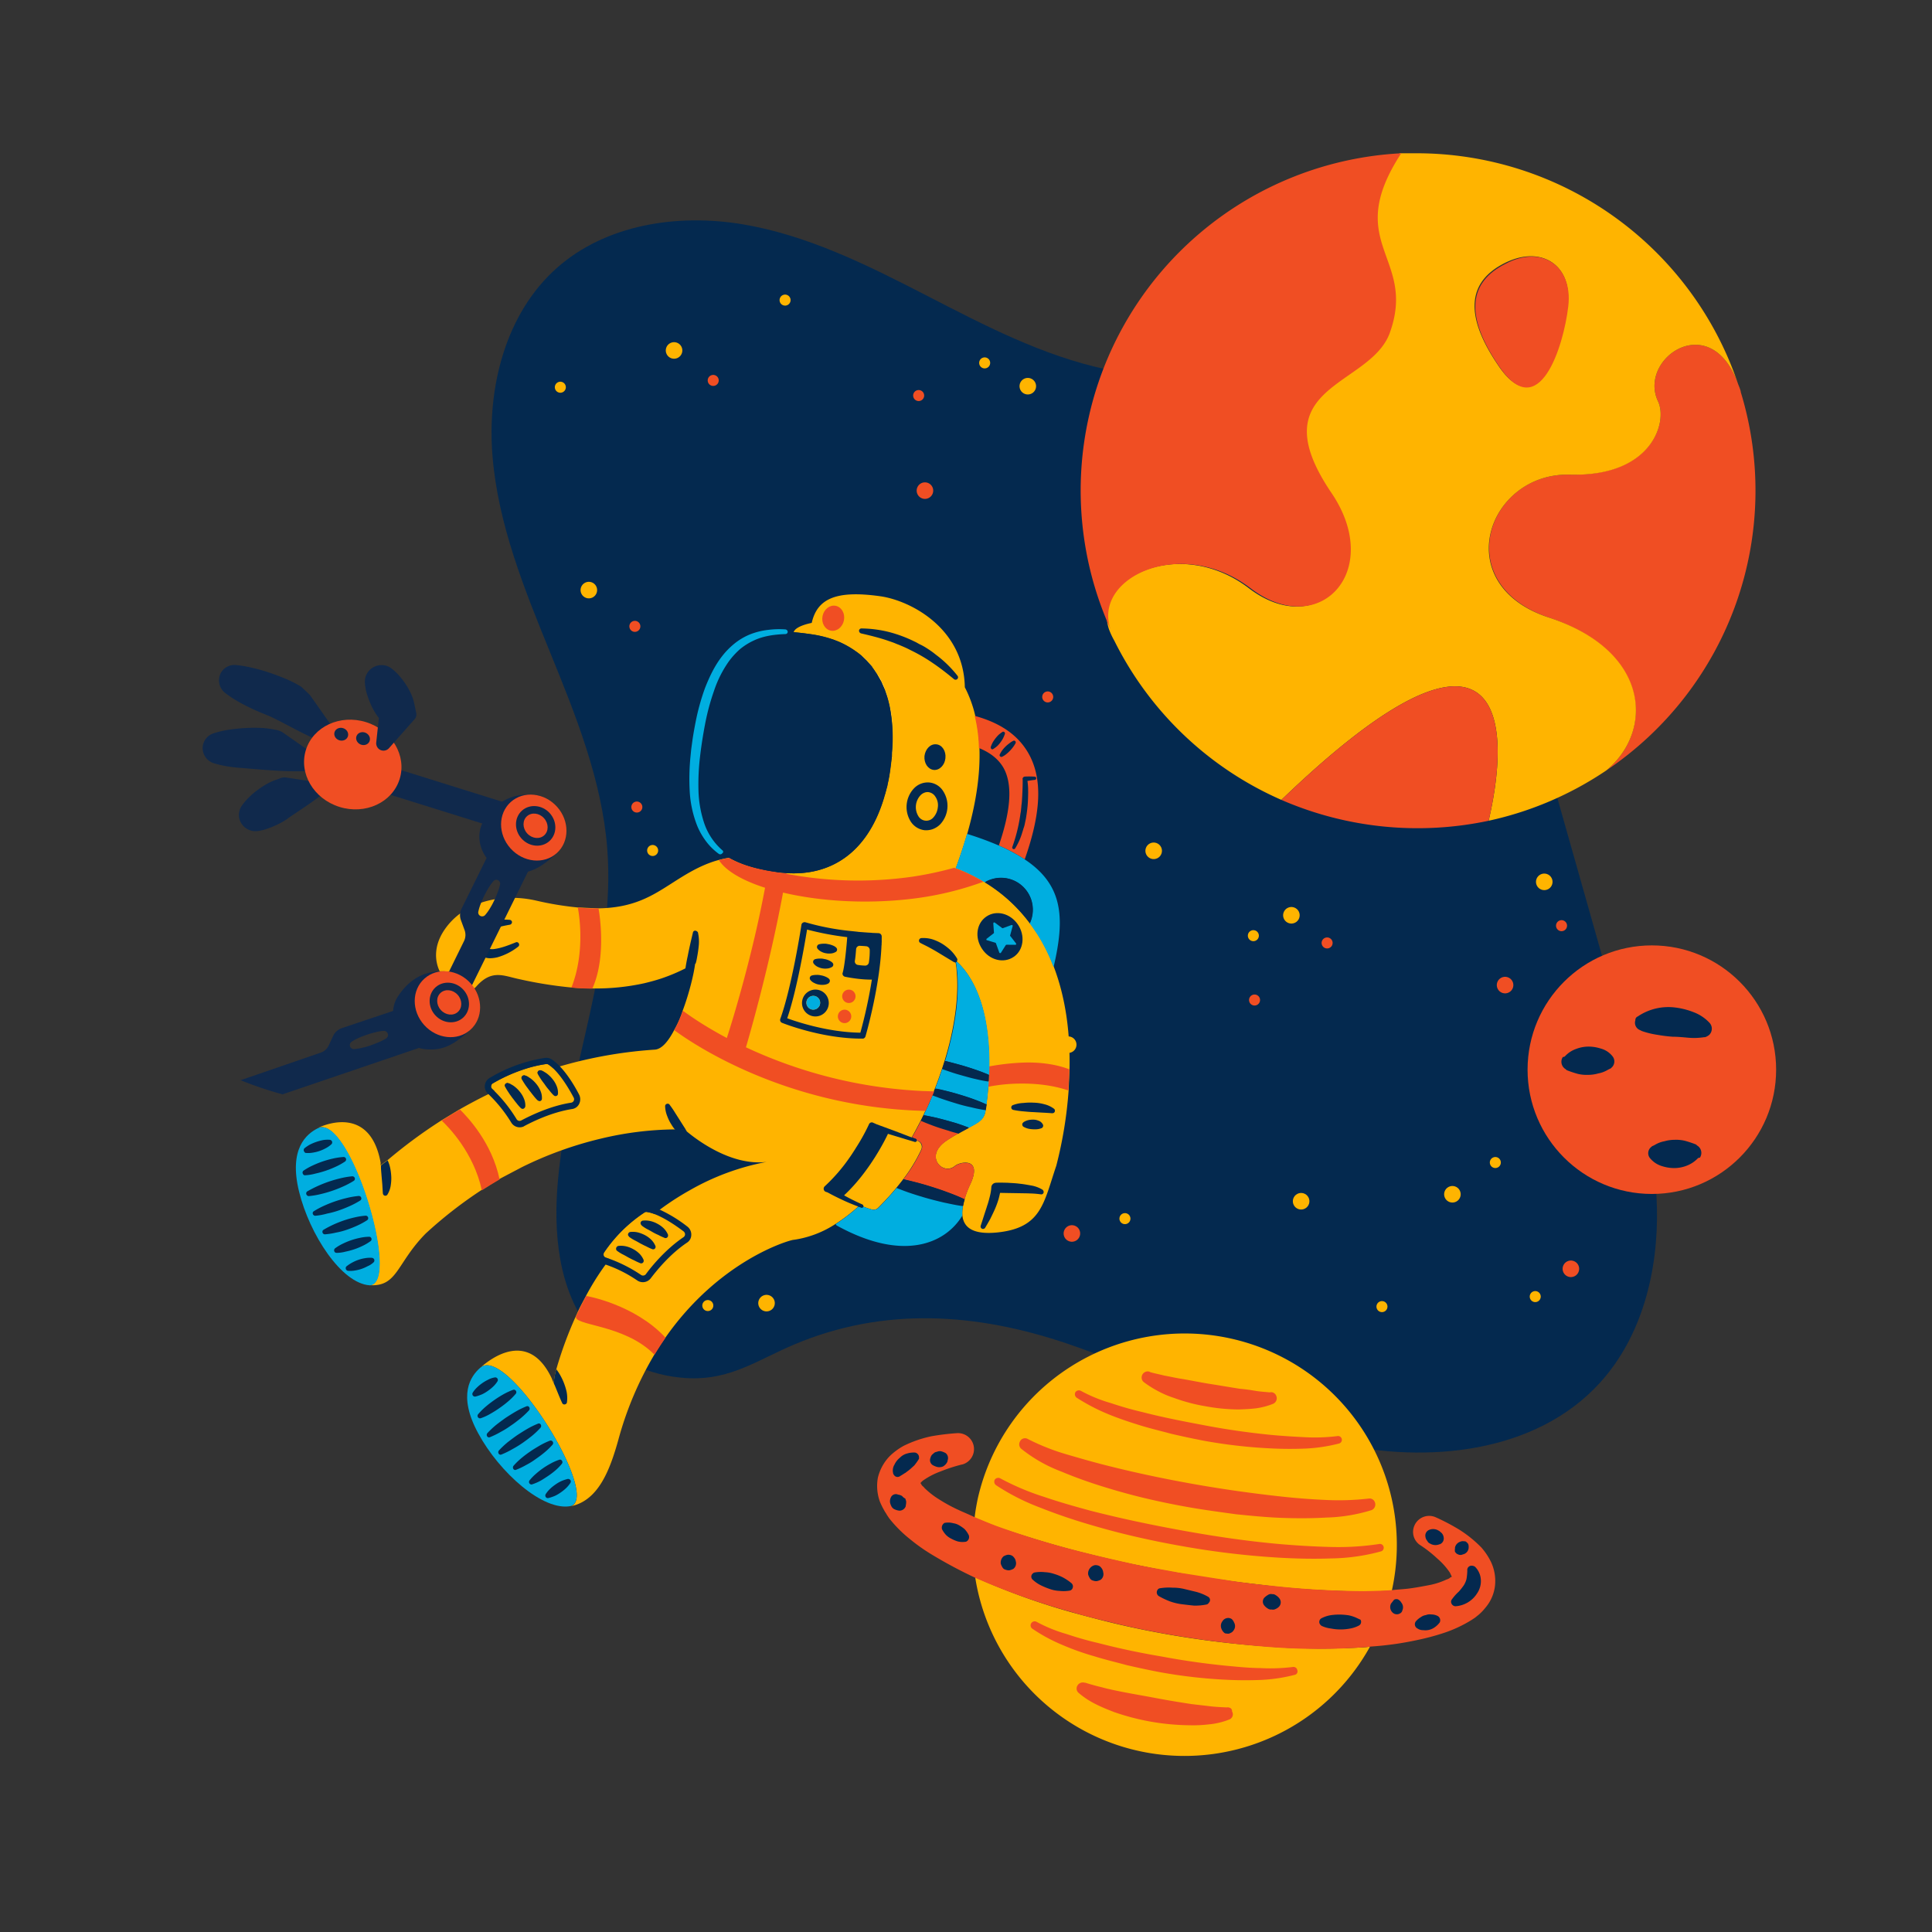 <?xml version="1.0" encoding="UTF-8"?><svg version="1.1" xmlns="http://www.w3.org/2000/svg" xmlns:xlink="http://www.w3.org/1999/xlink" viewBox="0 0 1500 1500" width="1500" height="1500" x="0px" y="0px">
              
              <rect x="0" y="0" width="1500" height="1500" fill="#333333" stroke="none"/>
              
              <!-- ITEM 0 -->
<g transform="translate(384.0 169.0) scale(0.434 0.434) rotate(95.755 1034.649 1110.181)">
<g transform="translate(-0.0 -0.0)">

<g>
	<path style="fill:#04294F;" d="M2064.895,1702.408c2.44,64.65-19.08,131.11-65.99,176.85c-68.26,66.53-169.88,85.58-265.19,86.24   c-199.91,1.4-400.42-63.6-597.18-28.26c-120.61,21.67-231.13,79.76-339.41,137.15c-108.27,57.39-218.68,115.62-339.24,137.62   c-120.55,22-255.1,2.36-345.35-80.54c-86.54-79.49-118.96-204.88-111.5-322.16c7.45-117.28,49.79-229.19,92.84-338.54   c43.05-109.34,87.73-219.95,100.27-336.79c19.38-180.6-36.15-378.99,56.3-535.33c71.14-120.29,210.39-179.33,340.36-230.69   c225.04-88.93,450.08-177.86,675.12-266.79c104.52-41.31,210.44-82.98,321.98-96.74c111.55-13.77,231.19,3.22,321.48,70.14   c136.6,101.24,175.61,292.42,154.57,461.14c-13.2,105.82-45.35,207.68-76.94,309.79c-18.77,60.71-37.34,121.5-51.6,183.26   c-38.78,167.96-33.35,333.7,50.45,486.97c33.31,60.91,73.54,105.56,78.59,178.53   C2064.645,1696.968,2064.785,1699.688,2064.895,1702.408z"/>
	<g>
		
			<ellipse transform="matrix(0.848 -0.53 0.53 0.848 -518.494 421.305)" style="fill:#F04E23;" cx="475.236" cy="1114.57" rx="14.826" ry="14.826"/>
		
			<ellipse transform="matrix(0.848 -0.53 0.53 0.848 -352.574 699.119)" style="fill:#FFB400;" cx="1042.525" cy="964.22" rx="14.826" ry="14.826"/>
		
			<ellipse transform="matrix(0.848 -0.53 0.53 0.848 -965.35 666.796)" style="fill:#FFB400;" cx="679.787" cy="2016.343" rx="14.826" ry="14.826"/>
		
			<ellipse transform="matrix(0.848 -0.53 0.53 0.848 -974.903 416.107)" style="fill:#FFB400;" cx="237.97" cy="1907.654" rx="14.826" ry="14.826"/>
		
			<ellipse transform="matrix(0.848 -0.53 0.53 0.848 46.677 904.529)" style="fill:#FFB400;" cx="1600.252" cy="370.89" rx="14.826" ry="14.826"/>
		
			<ellipse transform="matrix(0.848 -0.53 0.53 0.848 -453.771 501.457)" style="fill:#FFB400;" cx="647.331" cy="1041.811" rx="14.826" ry="14.826"/>
		
			<ellipse transform="matrix(0.848 -0.53 0.53 0.848 -553.543 857.89)" style="fill:#FFB400;" cx="1218.833" cy="1393.965" rx="14.826" ry="14.826"/>
		
			<ellipse transform="matrix(0.848 -0.53 0.53 0.848 -729.139 850.404)" style="fill:#FFB400;" cx="1117.984" cy="1696.349" rx="14.826" ry="14.826"/>
		
			<ellipse transform="matrix(0.848 -0.53 0.53 0.848 -419.156 365.435)" style="fill:#FFB400;" cx="427.505" cy="913.455" rx="14.826" ry="14.826"/>
		
			<ellipse transform="matrix(0.848 -0.53 0.53 0.848 -289.691 287.467)" style="fill:#F04E23;" cx="356.311" cy="648.766" rx="14.826" ry="14.826"/>
		
			<ellipse transform="matrix(0.848 -0.53 0.53 0.848 -127.365 532.122)" style="fill:#FFB400;" cx="863.994" cy="488.103" rx="14.826" ry="14.826"/>
		
			<ellipse transform="matrix(0.848 -0.53 0.53 0.848 16.588 584.737)" style="fill:#FFB400;" cx="1027.697" cy="263.45" rx="14.826" ry="14.826"/>
		
			<ellipse transform="matrix(0.848 -0.53 0.53 0.848 -346.074 508.22)" style="fill:#FFB400;" cx="712.97" cy="857.438" rx="9.87" ry="9.87"/>
		
			<ellipse transform="matrix(0.848 -0.53 0.53 0.848 -444.068 458.976)" style="fill:#F04E23;" cx="578.124" cy="1003.656" rx="9.87" ry="9.87"/>
		
			<ellipse transform="matrix(0.848 -0.53 0.53 0.848 -239.302 464.226)" style="fill:#F04E23;" cx="689.658" cy="649.301" rx="9.87" ry="9.87"/>
		
			<ellipse transform="matrix(0.848 -0.53 0.53 0.848 48.432 618.563)" style="fill:#F04E23;" cx="1102.59" cy="224.848" rx="9.87" ry="9.87"/>
		
			<ellipse transform="matrix(0.848 -0.53 0.53 0.848 -343.81 386.981)" style="fill:#F04E23;" cx="502.74" cy="792.872" rx="9.87" ry="9.87"/>
		
			<ellipse transform="matrix(0.848 -0.53 0.53 0.848 -505.916 596.889)" style="fill:#F04E23;" cx="787.63" cy="1180.434" rx="9.87" ry="9.87"/>
		
			<ellipse transform="matrix(0.848 -0.53 0.53 0.848 -382.116 354.812)" style="fill:#FFB400;" cx="427.505" cy="843.57" rx="9.87" ry="9.87"/>
		
			<ellipse transform="matrix(0.848 -0.53 0.53 0.848 -244.415 1046.583)" style="fill:#FFB400;" cx="1702.356" cy="949.392" rx="9.87" ry="9.87"/>
		
			<ellipse transform="matrix(0.848 -0.53 0.53 0.848 -230.228 740.405)" style="fill:#FFB400;" cx="1175.674" cy="771.572" rx="9.87" ry="9.87"/>
		
			<ellipse transform="matrix(0.848 -0.53 0.53 0.848 -685.811 313.935)" style="fill:#FFB400;" cx="204.394" cy="1352.577" rx="9.87" ry="9.87"/>
		
			<ellipse transform="matrix(0.848 -0.53 0.53 0.848 23.209 1033.2)" style="fill:#FFB400;" cx="1812.836" cy="476.139" rx="9.87" ry="9.87"/>
		
			<ellipse transform="matrix(0.848 -0.53 0.53 0.848 74.389 859.75)" style="fill:#FFB400;" cx="1536.041" cy="300.188" rx="9.87" ry="9.87"/>
		
			<ellipse transform="matrix(0.848 -0.53 0.53 0.848 159.969 967.975)" style="fill:#FFB400;" cx="1767.506" cy="205.105" rx="9.87" ry="9.87"/>
		
			<ellipse transform="matrix(0.848 -0.53 0.53 0.848 -482.039 306.842)" style="fill:#FFB400;" cx="293.914" cy="993.785" rx="9.87" ry="9.87"/>
		
			<ellipse transform="matrix(0.848 -0.53 0.53 0.848 -191.903 444.969)" style="fill:#FFB400;" cx="679.787" cy="557.039" rx="9.87" ry="9.87"/>
		
			<ellipse transform="matrix(0.392 -0.92 0.92 0.392 -972.291 1778.923)" style="fill:#F04E23;" cx="860.227" cy="1625.337" rx="14.826" ry="14.826"/>
		
			<ellipse transform="matrix(0.392 -0.92 0.92 0.392 905.237 1664.284)" style="fill:#F04E23;" cx="1712.227" cy="147.016" rx="14.826" ry="14.826"/>
		
			<ellipse transform="matrix(0.392 -0.92 0.92 0.392 98.254 2232.35)" style="fill:#F04E23;" cx="1738.675" cy="1041.811" rx="14.826" ry="14.826"/>
		
			<ellipse transform="matrix(0.392 -0.92 0.92 0.392 -723.809 2618.212)" style="fill:#FFB400;" cx="1619.682" cy="1856.919" rx="14.826" ry="14.826"/>
		
			<ellipse transform="matrix(0.392 -0.92 0.92 0.392 -839.226 1676.401)" style="fill:#FFB400;" cx="849.167" cy="1473.366" rx="14.826" ry="14.826"/>
		
			<ellipse transform="matrix(0.392 -0.92 0.92 0.392 -1025.498 991.904)" style="fill:#FFB400;" cx="237.97" cy="1272.097" rx="14.826" ry="14.826"/>
		
			<ellipse transform="matrix(0.392 -0.92 0.92 0.392 -142.758 1948.294)" style="fill:#FFB400;" cx="1403.182" cy="1082.193" rx="14.826" ry="14.826"/>
		
			<ellipse transform="matrix(0.392 -0.92 0.92 0.392 37.154 1472.208)" style="fill:#FFB400;" cx="1132.814" cy="707.984" rx="14.826" ry="14.826"/>
		
			<ellipse transform="matrix(0.392 -0.92 0.92 0.392 -304.569 2285.182)" style="fill:#F04E23;" cx="1577.249" cy="1373.103" rx="14.826" ry="14.826"/>
		
			<ellipse transform="matrix(0.392 -0.92 0.92 0.392 450.885 1312.538)" style="fill:#F04E23;" cx="1218.833" cy="315.018" rx="14.826" ry="14.826"/>
		
			<ellipse transform="matrix(0.392 -0.92 0.92 0.392 -1052.576 1279.812)" style="fill:#F04E23;" cx="442.334" cy="1436.545" rx="14.826" ry="14.826"/>
		
			<ellipse transform="matrix(0.392 -0.92 0.92 0.392 456.86 2238.153)" style="fill:#F04E23;" cx="1922.37" cy="773.303" rx="14.826" ry="14.826"/>
		
			<ellipse transform="matrix(0.392 -0.92 0.92 0.392 -281.779 2719.575)" style="fill:#FFB400;" cx="1917.413" cy="1573.051" rx="14.826" ry="14.826"/>
		
			<ellipse transform="matrix(0.392 -0.92 0.92 0.392 408.559 1897.292)" style="fill:#FFB400;" cx="1640.24" cy="639.429" rx="14.826" ry="14.826"/>
		
			<ellipse transform="matrix(0.392 -0.92 0.92 0.392 -663.475 2565.726)" style="fill:#FFB400;" cx="1610.125" cy="1785.012" rx="9.87" ry="9.87"/>
		
			<ellipse transform="matrix(0.392 -0.92 0.92 0.392 -758.433 2368.076)" style="fill:#F04E23;" cx="1413.055" cy="1758.056" rx="9.87" ry="9.87"/>
		
			<ellipse transform="matrix(0.392 -0.92 0.92 0.392 -1098.547 2122.788)" style="fill:#F04E23;" cx="1057.353" cy="1892.827" rx="9.87" ry="9.87"/>
		
			<ellipse transform="matrix(0.392 -0.92 0.92 0.392 -755.135 1674.542)" style="fill:#F04E23;" cx="889.805" cy="1408.793" rx="9.87" ry="9.87"/>
		
			<ellipse transform="matrix(0.392 -0.92 0.92 0.392 -440.731 2626.516)" style="fill:#F04E23;" cx="1767.506" cy="1646.824" rx="9.87" ry="9.87"/>
		
			<ellipse transform="matrix(0.392 -0.92 0.92 0.392 -1326.851 1848.99)" style="fill:#F04E23;" cx="735.978" cy="1928.719" rx="9.87" ry="9.87"/>
		
			<ellipse transform="matrix(0.392 -0.92 0.92 0.392 -509.019 2122.336)" style="fill:#F04E23;" cx="1351.775" cy="1446.418" rx="9.87" ry="9.87"/>
		
			<ellipse transform="matrix(0.392 -0.92 0.92 0.392 -1513.678 1375.286)" style="fill:#F04E23;" cx="284.042" cy="1833.266" rx="9.87" ry="9.87"/>
		
			<ellipse transform="matrix(0.392 -0.92 0.92 0.392 126.257 1469.973)" style="fill:#F04E23;" cx="1175.674" cy="639.429" rx="9.87" ry="9.87"/>
		
			<ellipse transform="matrix(0.392 -0.92 0.92 0.392 -1180.71 1142.271)" style="fill:#F04E23;" cx="274.169" cy="1464.752" rx="9.87" ry="9.87"/>
		
			<ellipse transform="matrix(0.392 -0.92 0.92 0.392 86.458 1647.714)" style="fill:#F04E23;" cx="1290.297" cy="758.421" rx="9.87" ry="9.87"/>
		
			<ellipse transform="matrix(0.392 -0.92 0.92 0.392 -415.855 2359.067)" style="fill:#FFB400;" cx="1577.526" cy="1494.272" rx="9.87" ry="9.87"/>
		
			<ellipse transform="matrix(0.392 -0.92 0.92 0.392 -1020.234 2169.515)" style="fill:#FFB400;" cx="1131.875" cy="1856.919" rx="9.87" ry="9.87"/>
		
			<ellipse transform="matrix(0.392 -0.92 0.92 0.392 -1503.941 1162.897)" style="fill:#FFB400;" cx="128.165" cy="1719.702" rx="9.87" ry="9.87"/>
		
			<ellipse transform="matrix(0.392 -0.92 0.92 0.392 -368.548 2796.492)" style="fill:#FFB400;" cx="1932.243" cy="1677.18" rx="9.87" ry="9.87"/>
		
			<ellipse transform="matrix(0.392 -0.92 0.92 0.392 -1738.926 1576.3)" style="fill:#FFB400;" cx="323.555" cy="2104.251" rx="9.87" ry="9.87"/>
	</g>
</g>

</g>
</g>

<!-- ITEM 1 -->
<g transform="translate(214.0 518.0) scale(0.953 0.955) rotate(341.259 339.358 315.606)">
<g transform="translate(-0.0 -0.0)">
<title>astronaut</title><g id="Layer_2-i1" data-name="Layer 2"><g id="astronaut-i1"><path d="M604.559,11.438c-33.04-16.676-49.56-14.494-60,2.493-8.727-1.091-14.805-.156-16.364,2.494,4.831,2.026,9.507,4.363,14.338,6.857A105.838,105.838,0,0,1,555.778,31.7l.156.156h0l.312.155c1.714,1.4,3.428,2.806,4.987,4.208l.156.156.156.156a60.075,60.075,0,0,1,8.415,9.351l.156.156c.156.156.156.156.156.311,1.4,1.871,2.8,3.9,4.052,5.923a79.842,79.842,0,0,1,5.3,11.065V63.8a51.714,51.714,0,0,1,1.87,6.546V70.5a69.089,69.089,0,0,1,1.87,13.87v.156c.624,15.117-2.961,32.416-11.688,52.209v.312c-.624,1.558-1.4,3.117-2.182,4.675s-1.715,3.429-2.494,5.143a1.183,1.183,0,0,0-.312.624c-.779,1.4-1.4,2.805-2.181,4.207v.156l-.935,1.559c-.624,1.091-1.091,2.026-1.715,2.961-.311.623-.779,1.247-1.091,1.87-.467.935-1.091,1.714-1.558,2.494-.468.623-.779,1.246-1.247,1.87a23.746,23.746,0,0,1-1.714,2.493L555,166.818l-.467.779-.156.156c-28.209,39.273-63.119,45.352-94.911,32.1,0,0-23.378-8.259-40.209-26.805a96.1,96.1,0,0,0-11.533-1.091h0c-14.494-.312-27.429,2.961-38.962,5.766-18.39,4.52-36,9.039-63.741,0h0l-15.585-6.078a259.035,259.035,0,0,1-29.767-15.9c-23.845-14.806-55.793-18.858-78.547-1.715-30.7,23.066-6.7,61.56,9.662,52.053,16.52-9.506,24-.935,34.91,5.455a340.1,340.1,0,0,0,38.027,20.1s11.377,4.832,15.9,6.234a184.7,184.7,0,0,0,41.768,9.663c5.143.467,10.13.779,14.805.779a145.307,145.307,0,0,0,20.1-1.4s3.585-.311,9.351-1.4v.156c-3.428,7.169-12,20.883-21.818,32.883a75.9,75.9,0,0,1-11.689,12.78c-7.325,7.013-14.338,11.377-19.793,10.13l-.623-.156a361.394,361.394,0,0,0-139.8-9.195q-12.858,1.636-26.183,4.208l-16.987,3.74a401.818,401.818,0,0,0-51.9,16.52,45.864,45.864,0,0,0-6.546,2.182,8.779,8.779,0,0,1,.624-1.87c6.857-45.04-29.923-44.728-39.9-43.326,28.831-4.519,24.312,141.666-.624,134.5,21.351,8.727,26.338-9.819,56.885-25.092a350.707,350.707,0,0,1,54.39-18.857l16.52-3.741h0l1.715-.311,18.7-2.961a303.7,303.7,0,0,1,69.352-1.247,268.332,268.332,0,0,1,58.6,12.156s3.429,1.247,8.26,2.494c.156.779.312,1.4.468,2.181,4.831,7.949,24.935,38.5,53.767,44.417a200.591,200.591,0,0,0-66.859,1.714,221.536,221.536,0,0,0-27.9,7.013c-1.715.468-3.585,1.247-5.611,1.871a25.357,25.357,0,0,0-5.455-3.585,2.6,2.6,0,0,0-1.87-.156,119.13,119.13,0,0,0-41.455,20.105,3.179,3.179,0,0,0-1.247,2.337,2.8,2.8,0,0,0,1.091,2.338c.935.623,1.714,1.4,2.805,2.182-1.558.935-3.117,2.026-4.519,2.961A210.889,210.889,0,0,0,194.68,472.9c-6.39,6.078-7.169,6.546-12.78,12.624a312.383,312.383,0,0,0-29.455,36.313,62.857,62.857,0,0,0-5.611,9.974c0-1.247-.156-2.65-.156-4.052C141.691,483.5,104.6,496.28,94.625,500.488c26.494-9.975,59.222,130.911,33.352,130.444,22.909,2.961,39.9-18.078,54.079-38.806a276.375,276.375,0,0,1,50.027-56.105s6.39-5.611,13.091-10.286c61.56-45.04,120-42.547,124.211-41.611h-.156a84.278,84.278,0,0,0,36.78-1.247,136.926,136.926,0,0,0,22.13-7.481,6.906,6.906,0,0,0,1.247-.467s.779.623,2.182,1.714a.545.545,0,0,0,.312.156,66.617,66.617,0,0,0,5.922,4.519,5.069,5.069,0,0,0,5.143.312c3.74-1.87,11.065-5.455,19.325-10.6,2.493-1.558,4.987-3.116,7.48-4.831a128.989,128.989,0,0,0,21.819-18.234,5.332,5.332,0,0,0-.312-7.325c-.155-.156-.311-.312-.467-.312l-.779-.467s-3.9-2.494-2.806-3.585c3.9-3.428,7.481-6.857,11.221-10.441l3.741-3.741c.935-.935,1.714-1.87,2.649-2.805,0,0,9.974-10.753,11.533-12.779l1.714-2.026c3.741-4.364,7.169-8.728,10.6-13.248,1.4-1.87,2.649-3.584,4.052-5.454,16.208-22.442,27.9-45.663,32.728-65.924h0A39.113,39.113,0,0,0,567,310.354l.935,2.026h0c.468.779.78,1.714,1.247,2.493l.779,1.715a60.491,60.491,0,0,1,3.585,10.6c5.766,23.066.467,50.339-7.948,74.5l-6.078,15.585c-1.871,4.52-3.9,8.883-5.923,12.935l-2.026,3.9c0,.155-.155.155-.155.311-.156.312-.312.468-.312.779-3.273,6.079-7.948,6.858-16.988,8.416-2.805.468-6.078.935-9.818,1.715-3.273.623-7.013,1.4-11.065,2.493-21.819,5.922-11.845,26.183-.156,21.663,5.3-2.026,23.845.467,7.325,17.922a74.494,74.494,0,0,0-8.416,10.13c-1.091,1.559-2.026,3.117-2.961,4.676a28.949,28.949,0,0,0-2.961,7.169c-2.65,11.065,4.987,18.39,22.6,22.442,35.221,7.948,43.17-10.442,62.806-36a340.567,340.567,0,0,0,29.144-54.7l6.234-16.053c10.753-29.611,15.584-57.351,14.649-82.911a144.213,144.213,0,0,0-4.207-30.546,95.766,95.766,0,0,0-2.806-9.506,131.35,131.35,0,0,0-24-43.326c-.312-.312-.468-.623-.78-.935a175.06,175.06,0,0,0-18.857-18.39c.312.312.623.467.935.779h0l.623-.623c6.234-7.793,12-15.429,17.144-22.754,16.052-23.221,26.182-44.1,31.793-62.962a122.819,122.819,0,0,0,5.143-25.871,98.976,98.976,0,0,0-.624-24.468C660.508,57.568,626.377,22.5,604.559,11.438Z" fill="#ffb400"/><path d="M654.586,175.389c-1.559-7.636-5.923-14.649-13.4-21.351-5.611,18.858-15.9,39.741-31.793,62.962q11.221,8.183,21.507,17.3C649.6,209.832,657.391,190.351,654.586,175.389Z" fill="none"/><path d="M654.586,175.389c2.961,14.962-4.832,34.287-23.845,58.911a133.142,133.142,0,0,1,16.364,17.455h0c25.247-32.1,35.066-57.82,30.546-80.885-3.273-16.52-13.559-30.546-31.637-42.7h0a122.681,122.681,0,0,1-5.143,25.871C648.663,160.74,653.027,167.909,654.586,175.389Z" fill="#f04e23"/><path d="M647.105,251.755A144.558,144.558,0,0,0,630.741,234.3,254.616,254.616,0,0,0,609.234,217c-5.143,7.325-10.753,14.962-17.143,22.754l-.624.624h0a136.692,136.692,0,0,1,17.923,17.61,4.148,4.148,0,0,1,.779.935,21.743,21.743,0,0,1,5.455-.623,25.807,25.807,0,0,1,25.87,25.871,26.131,26.131,0,0,1-7.324,18.078c1.091,3.117,1.87,6.39,2.805,9.507a144.261,144.261,0,0,1,4.208,30.546C663,307.392,670.17,281.521,647.105,251.755Z" fill="#00aee0"/><path d="M641.65,284.327a25.906,25.906,0,0,0-25.87-25.871,20.942,20.942,0,0,0-5.455.623,128.612,128.612,0,0,1,24,43.326A26.131,26.131,0,0,0,641.65,284.327Z" fill="#04294f"/><path d="M565.6,401.836c-.78,2.182-1.559,4.363-2.338,6.389-.624,1.715-1.247,3.273-1.87,4.832s-1.247,2.805-1.715,4.208a140.841,140.841,0,0,1,24,5.454c11.221,3.585,24.78,9.195,36.78,18.39h0l1.247-3.272c1.714-4.208,3.428-8.572,4.987-12.78-9.351-7.792-21.195-13.247-31.949-16.676A187.419,187.419,0,0,0,565.6,401.836Z" fill="#f04e23"/><path d="M574.48,52.425l.312.624,2.182,4.208c.623,1.4,1.246,2.961,1.87,4.363l.779,2.027a52.014,52.014,0,0,0-5.143-11.222Z" fill="#fff"/><path d="M583.831,84.53v4.676a62.779,62.779,0,0,1-.624,9.35,127.865,127.865,0,0,1-10.286,36.157c-.311.623-.467,1.4-.779,2.026C580.87,117.1,584.454,99.647,583.831,84.53Z" fill="#fff"/><path d="M582.74,75.179q.234,1.168.467,2.338l.156,2.338.468,4.675a69.161,69.161,0,0,0-1.87-13.87Z" fill="#fff"/><path d="M571.051,139.077,569.8,141.57h0c.779-1.558,1.4-3.117,2.181-4.675Z" fill="#fff"/><path d="M580.4,65.984c.468,1.559.935,2.961,1.247,4.52-.468-2.182-1.247-4.364-1.87-6.546Z" fill="#fff"/><path d="M545.336,394.2c3.741,2.65,7.481,5.455,11.066,8.26,2.337,1.87,4.675,3.9,7.013,5.922.779-2.182,1.558-4.208,2.337-6.389,8.572-24.157,13.715-51.43,7.949-74.5a62.984,62.984,0,0,0-5.611-14.805.572.572,0,0,1-.467.156h-.468c-3.273,21.818-15.9,48-34.131,73.248l.936.468C537.7,389.056,541.44,391.55,545.336,394.2Z" fill="#00aee0"/><path d="M540.817,400.433c3.74,2.494,7.637,5.143,11.533,7.637a103.823,103.823,0,0,0,9.039,5.143c.623-1.559,1.247-3.273,1.87-4.832a87.856,87.856,0,0,0-7.013-5.922c-3.585-2.961-7.325-5.61-11.065-8.26s-7.637-5.143-11.533-7.636l-.935-.468a61.673,61.673,0,0,1-4.052,5.455c.312.312.623.467.935.779C533.336,395.134,537.077,397.784,540.817,400.433Z" fill="#04294f"/><path d="M534.116,414.927c3.74,2.649,7.48,5.455,11.065,8.26a94.337,94.337,0,0,1,8.415,7.325c2.026-4.052,4.052-8.416,5.923-12.936.623-1.4,1.246-2.805,1.714-4.208a103.554,103.554,0,0,1-9.039-5.142c-3.9-2.338-7.637-4.988-11.533-7.637s-7.481-5.455-11.065-8.26c-.312-.312-.624-.467-.935-.779-3.429,4.519-6.857,8.883-10.6,13.247,1.4.779,2.961,1.714,4.364,2.493C526.479,409.628,530.375,412.278,534.116,414.927Z" fill="#00aee0"/><path d="M518.687,412.9c3.584,2.961,7.324,5.61,11.065,8.26s7.636,5.143,11.532,7.636c3.429,2.026,6.7,4.052,10.286,5.923,0-.156.156-.156.156-.312l2.026-3.9c-2.649-2.494-5.61-4.988-8.416-7.325-3.584-2.961-7.324-5.611-11.065-8.26s-7.636-5.143-11.533-7.637a39.582,39.582,0,0,0-4.363-2.493l-1.715,2.026c-.779.935-1.558,1.714-2.337,2.649C515.725,410.563,517.128,411.81,518.687,412.9Z" fill="#04294f"/><path d="M529.752,421.161c-3.741-2.65-7.481-5.455-11.065-8.26-1.4-1.247-2.962-2.338-4.364-3.585-2.961,3.429-6.078,6.858-9.351,10.131h0c-.935.935-1.714,1.87-2.649,2.805,2.805,1.558,5.454,3.117,8.1,4.675,3.9,2.338,7.636,4.987,11.532,7.637s7.481,5.454,11.066,8.26l1.091.935c9.039-1.4,13.558-2.182,16.987-8.416a1.191,1.191,0,0,0,.312-.779,110.511,110.511,0,0,1-10.286-5.922A129.791,129.791,0,0,1,529.752,421.161Z" fill="#00aee0"/><path d="M521.959,434.564c-3.74-2.65-7.636-5.143-11.532-7.637-2.65-1.558-5.3-3.273-8.105-4.675l-3.74,3.74c2.494,2.338,5.143,4.52,7.793,6.7,3.584,2.961,7.324,5.61,11.065,8.259,2.182,1.559,4.519,3.117,6.7,4.676,3.741-.779,7.013-1.247,9.819-1.714l-1.091-.936A92.657,92.657,0,0,0,521.959,434.564Z" fill="#04294f"/><path d="M506.53,432.538c-2.649-2.182-5.3-4.364-7.792-6.7-3.584,3.585-7.325,7.013-11.221,10.442l2.494,2.026h0a1.172,1.172,0,0,1,.311,1.559l.78.467a5.045,5.045,0,0,1,1.091,7.169c-.156.156-.156.312-.312.468A122.134,122.134,0,0,1,470.062,466.2l1.4.935c4.987,3.117,9.818,6.234,14.649,9.662s9.507,6.858,14.027,10.6c4.052,3.273,7.948,6.546,11.844,10.286a88.036,88.036,0,0,1,8.416-10.13c16.52-17.455-2.026-19.949-7.325-17.923-11.533,4.52-21.663-15.74.156-21.662a106.2,106.2,0,0,1,11.065-2.494c-2.338-1.558-4.52-2.961-6.7-4.675C513.855,438.148,510.115,435.5,506.53,432.538Z" fill="#f04e23"/><path d="M504.972,419.447h0c3.117-3.273,6.234-6.7,9.351-10.131.779-.935,1.558-1.714,2.338-2.649-2.962-1.091-5.767-2.182-8.728-3.273a383.289,383.289,0,0,1-124.99-79.95h0s36.469-51.273,69.041-109.405c25.091,15.741,59.222,30.079,95.534,38.027a258.11,258.11,0,0,0,61.872,6.078,136.7,136.7,0,0,0-17.923-17.611c-.311-.311-.623-.467-.935-.779A284.282,284.282,0,0,1,556.09,235.7a314.375,314.375,0,0,1-96.625-35.221l.155-.468a79.772,79.772,0,0,1-8.259-3.9c-2.65-1.4-5.3-2.8-7.949-4.364-9.351-5.454-17.61-11.377-24-18.546a77.382,77.382,0,0,0-8.416-.935h0c2.338,9.507,11.689,20.572,25.871,31.482.779.623,1.714,1.246,2.493,1.87-7.013,12.467-14.182,24.468-21.195,35.689h0c-25.4,40.676-47.533,69.975-47.533,69.975-17.923-19.013-26.806-32.572-26.806-32.572a113.676,113.676,0,0,1-11.689,12.78C332.449,291.652,388.242,377.056,504.972,419.447Z" fill="#f04e23"/><path d="M486.114,476.954c-4.831-3.428-9.662-6.545-14.649-9.662l-1.4-.935c-2.493,1.714-4.987,3.272-7.481,4.831,1.247,1.091,2.494,2.182,3.9,3.273,4.519,3.74,9.195,7.169,14.026,10.6s9.663,6.546,14.65,9.663a150.53,150.53,0,0,0,13.87,7.792,47.577,47.577,0,0,1,2.961-4.675,151.315,151.315,0,0,0-11.844-10.286C495.465,483.812,490.79,480.383,486.114,476.954Z" fill="#04294f"/><path d="M495,494.721c-4.987-3.117-9.819-6.234-14.65-9.663s-9.507-6.857-14.026-10.6c-1.247-1.091-2.65-2.182-3.9-3.273-8.26,4.987-15.585,8.727-19.326,10.6a5.464,5.464,0,0,1-5.142-.312c-2.026-1.4-4.053-2.961-6.234-4.676h0a1.234,1.234,0,0,1-1.715.156l-1.87-1.4a142.242,142.242,0,0,1-22.13,7.48l.311,1.247c41.768,45.819,79.171,42.547,99.587,25.4a31.652,31.652,0,0,1,2.961-7.169C504.037,500.176,499.517,497.37,495,494.721Z" fill="#00aee0"/><path d="M443.412,191.6c2.494,1.559,5.3,2.961,7.948,4.364a79.886,79.886,0,0,0,8.26,3.9c31.793,13.247,66.7,7.325,94.912-32.1l.155-.156.468-.779L556.4,165.1c.623-.779,1.091-1.714,1.714-2.493.467-.624.779-1.247,1.247-1.871a21.791,21.791,0,0,0,1.558-2.493c.312-.623.779-1.247,1.091-1.87a28.916,28.916,0,0,0,1.714-2.961l.935-1.559V151.7c.78-1.4,1.559-2.8,2.182-4.208a1.177,1.177,0,0,0,.312-.623c.935-1.714,1.714-3.429,2.494-5.143h0l1.246-2.494.935-2.026V136.9a10.841,10.841,0,0,0,.78-2.026A133.2,133.2,0,0,0,582.9,98.712c.312-3.117.624-6.234.624-9.351V84.53l-.468-4.675-.155-2.338-.468-2.338-.935-4.519V70.5c-.468-1.559-.935-2.961-1.247-4.52l-.623-2.026v-.467l-.779-2.026c-.624-1.4-1.247-2.962-1.871-4.364l-2.182-4.208-.311-.623h0a49.775,49.775,0,0,0-4.052-5.923c0-.156-.156-.156-.156-.311l-.156-.156a94.89,94.89,0,0,0-8.416-9.351l-.155-.156-.156-.156c-1.559-1.4-3.273-2.8-4.987-4.208l-.312-.156h0l-.156-.155a90.6,90.6,0,0,0-13.247-8.416c-4.831-2.494-9.663-4.831-14.338-6.857-1.4-.624-2.961-1.247-4.364-1.715h0a1.852,1.852,0,0,1-2.337,1.091h0c-8.728-2.649-17.767-4.364-26.494-3.273a51.127,51.127,0,0,0-12.78,3.117,55.737,55.737,0,0,0-11.533,6.39,95.55,95.55,0,0,0-19.169,18.858,208.381,208.381,0,0,0-15.429,22.753,243.369,243.369,0,0,0-12.779,24.468,188.706,188.706,0,0,0-9.975,25.559,96.18,96.18,0,0,0-4.208,26.65,50.256,50.256,0,0,0,7.014,25.4h0a1.769,1.769,0,0,1-.624,2.493,58.778,58.778,0,0,0,3.9,4.831C425.957,180.376,434.217,186.3,443.412,191.6Z" fill="#04294f"/><path d="M305.487,177.883a149.24,149.24,0,0,1-15.741-6.078s-4.052,34.442-25.87,60a167.381,167.381,0,0,0,15.9,6.234c20.416-21.819,25.715-60,25.715-60.157Z" fill="#f04e23"/><path d="M194.679,473.058c-4.207,3.9-8.415,8.1-12.779,12.624-6.39,6.7,34.6,18.234,50.183,50.494q6.546-5.376,13.091-10.286l-.312-.311C229.9,492.383,195.3,473.214,194.679,473.058Z" fill="#f04e23"/><path d="M146.055,296.483c-5.611,1.091-11.221,2.338-16.987,3.74,3.584,6.7,16.364,33.04,12.779,64.209,5.455-1.4,11.065-2.649,16.52-3.74h0C162.107,330.3,149.951,304.275,146.055,296.483Z" fill="#f04e23"/><path d="M94.625,500.487l-.467.156c-9.351,3.9-24.78,14.806-18.546,50.183,6.078,35.377,29.611,76.989,52.365,79.95C153.847,631.4,121.119,490.513,94.625,500.487Z" fill="#00aee0"/><path d="M31.351,273.729c-9.974,1.4-27.741,7.948-30.858,43.793s8.728,81.976,30.079,90.7C55.663,415.394,60.183,269.209,31.351,273.729Z" fill="#00aee0"/><path d="M416.3,165.727h0a50.819,50.819,0,0,1-7.013-25.559,91.325,91.325,0,0,1,4.052-26.65,188.65,188.65,0,0,1,9.974-25.559c3.9-8.26,8.26-16.52,12.779-24.468A187.106,187.106,0,0,1,451.36,40.737a91.643,91.643,0,0,1,19.17-18.858,63.961,63.961,0,0,1,11.532-6.389,51.041,51.041,0,0,1,12.78-3.117c8.727-1.091,17.766.623,26.494,3.272h0a1.853,1.853,0,0,0,2.338-1.09h0a2.107,2.107,0,0,0-1.091-2.494,69.8,69.8,0,0,0-13.715-4.208,57.615,57.615,0,0,0-14.65-1.247,51.059,51.059,0,0,0-14.493,2.961,62.253,62.253,0,0,0-13.247,6.7c-8.26,5.454-14.962,12.468-21.2,19.792A184.461,184.461,0,0,0,429.23,59.594c-2.338,4.052-4.675,8.26-6.857,12.468L419.256,78.3c-1.091,2.182-2.026,4.364-2.961,6.39a184.149,184.149,0,0,0-9.819,26.806,89.265,89.265,0,0,0-3.273,28.676,56.993,56.993,0,0,0,2.806,14.338,48.109,48.109,0,0,0,6.545,12.935,2,2,0,0,0,2.494.623l.156-.155A1.432,1.432,0,0,0,416.3,165.727Z" fill="#00aee0"/><path d="M234.888,184.273a1.933,1.933,0,0,0-2.026-1.871h0c-5.922.312-12,.624-17.3-.311a13.441,13.441,0,0,1-6.39-2.494,6.266,6.266,0,0,1-1.87-5.143,6.346,6.346,0,0,1,2.182-5.3,13.669,13.669,0,0,1,6.39-2.649c5.3-.779,11.065-.156,16.987.779h0a2.215,2.215,0,0,0,2.338-1.558,2.093,2.093,0,0,0-1.091-2.182,47.126,47.126,0,0,0-9.039-2.961,29.939,29.939,0,0,0-9.819-.78,18.305,18.305,0,0,0-10.441,3.9,14.486,14.486,0,0,0-3.741,4.987,15.372,15.372,0,0,0-1.247,5.766,18.821,18.821,0,0,0,.936,5.922,12.211,12.211,0,0,0,3.74,5.143,13.512,13.512,0,0,0,5.143,2.65,29.805,29.805,0,0,0,5.143.935,48.707,48.707,0,0,0,18.857-2.805A1.951,1.951,0,0,0,234.888,184.273Z" fill="#04294f"/><path d="M190.472,320.951c8.883-1.559,26.182-3.585,43.169-.624a2.815,2.815,0,0,0,3.273-3.272c-1.4-8.728-4.675-24.468-10.909-32.105a2.378,2.378,0,0,0-1.715-.935,97.329,97.329,0,0,0-20.1-1.714,131.327,131.327,0,0,0-25.871,2.649,2.653,2.653,0,0,0-2.026,1.559,2.393,2.393,0,0,0,0,2.493,119.76,119.76,0,0,1,10.91,29.767A2.831,2.831,0,0,0,190.472,320.951Zm26.65-33.819a2.808,2.808,0,0,1,1.558.312,16.546,16.546,0,0,1,4.208,4.519,25.173,25.173,0,0,1,2.649,5.455,24.7,24.7,0,0,1,1.247,6.078,14.153,14.153,0,0,1-.935,6.234,1.968,1.968,0,0,1-2.649,1.247h0a1.881,1.881,0,0,1-1.091-1.091l-.156-.156c-.78-1.715-1.4-3.273-2.026-4.987-.624-1.559-1.091-3.117-1.715-4.832a46.517,46.517,0,0,1-1.558-4.987,29.225,29.225,0,0,1-1.247-5.3v-.311a2.242,2.242,0,0,1,1.715-2.182Zm-13.715-.312a2.806,2.806,0,0,1,1.558.312,16.534,16.534,0,0,1,4.208,4.52,25.194,25.194,0,0,1,2.65,5.454,26.342,26.342,0,0,1,1.247,6.078,14.154,14.154,0,0,1-.936,6.234,1.967,1.967,0,0,1-2.649,1.247h0a1.881,1.881,0,0,1-1.091-1.091l-.156-.156c-.779-1.714-1.4-3.273-2.026-4.987-.623-1.559-1.091-3.117-1.714-4.831a46.661,46.661,0,0,1-1.559-4.987,29.18,29.18,0,0,1-1.246-5.3V289a2.08,2.08,0,0,1,1.714-2.182Zm-16.676,3.9a2.089,2.089,0,0,1,1.715-2.337h0a2.814,2.814,0,0,1,1.558.311,16.564,16.564,0,0,1,4.208,4.52,25.129,25.129,0,0,1,2.649,5.455,26.29,26.29,0,0,1,1.247,6.078,14.153,14.153,0,0,1-.935,6.234,2.149,2.149,0,0,1-2.649,1.246,1.878,1.878,0,0,1-1.091-1.091l-.156-.155c-.779-1.715-1.4-3.273-2.026-4.988-.624-1.558-1.091-3.117-1.715-4.831a46.817,46.817,0,0,1-1.558-4.987,29.245,29.245,0,0,1-1.247-5.3Z" fill="#ffb400"/><path d="M190,326.25a3.036,3.036,0,0,0,1.247-.156c8.571-1.4,25.247-3.429,41.455-.624a7.468,7.468,0,0,0,6.858-2.181,8.461,8.461,0,0,0,2.337-7.014c-1.247-8.259-3.584-18.39-7.325-26.494a40.879,40.879,0,0,0-4.675-7.948,8.123,8.123,0,0,0-4.675-2.805,124.379,124.379,0,0,0-48,.935,8.009,8.009,0,0,0-6.234,9.507,7.8,7.8,0,0,0,.779,2.026h0q.234.467.467.935a115.711,115.711,0,0,1,9.975,27.429A7.991,7.991,0,0,0,190,326.25ZM176.289,289a2.393,2.393,0,0,1,0-2.493,2.653,2.653,0,0,1,2.026-1.559,131.327,131.327,0,0,1,25.871-2.649,108.293,108.293,0,0,1,20.1,1.714,3.714,3.714,0,0,1,1.715.935c6.078,7.637,9.506,23.377,10.909,32.105a2.815,2.815,0,0,1-3.273,3.272c-16.831-2.961-34.286-.779-43.169.624a2.82,2.82,0,0,1-3.273-2.338A118.664,118.664,0,0,0,176.289,289Z" fill="#04294f"/><path d="M189.536,301.314c.624,1.559,1.091,3.273,1.715,4.831a41.85,41.85,0,0,0,2.026,4.987l.156.156a1.939,1.939,0,0,0,2.805.935,2.454,2.454,0,0,0,1.091-1.091,14.151,14.151,0,0,0,.935-6.233,21.136,21.136,0,0,0-1.247-6.078,25.129,25.129,0,0,0-2.649-5.455,16.564,16.564,0,0,0-4.208-4.52,1.815,1.815,0,0,0-1.559-.311,2.088,2.088,0,0,0-1.714,2.337h0v.312a52.745,52.745,0,0,0,1.247,5.3C188.446,298.041,189.069,299.6,189.536,301.314Z" fill="#04294f"/><path d="M201.693,289.47c.311,1.714.779,3.584,1.246,5.3s1.091,3.273,1.559,4.988c.623,1.558,1.091,3.272,1.714,4.831a42.087,42.087,0,0,0,2.026,4.987l.156.156a3.65,3.65,0,0,0,1.091,1.091,1.967,1.967,0,0,0,2.649-1.247h0a14.154,14.154,0,0,0,.936-6.234,21.136,21.136,0,0,0-1.247-6.078,25.223,25.223,0,0,0-2.65-5.455,16.545,16.545,0,0,0-4.208-4.519,1.81,1.81,0,0,0-1.558-.312,2.09,2.09,0,0,0-1.714,2.338Z" fill="#04294f"/><path d="M215.407,289.47v.311c.312,1.715.779,3.585,1.247,5.3s1.091,3.273,1.558,4.987a44.022,44.022,0,0,0,1.715,4.832,41.986,41.986,0,0,0,2.026,4.987l.156.156a1.881,1.881,0,0,0,1.091,1.091,1.968,1.968,0,0,0,2.649-1.247h0a14.153,14.153,0,0,0,.935-6.234,21.1,21.1,0,0,0-1.247-6.078,25.173,25.173,0,0,0-2.649-5.455,16.546,16.546,0,0,0-4.208-4.519,2.207,2.207,0,0,0-2.961.467,2.094,2.094,0,0,0-.312,1.4Z" fill="#04294f"/><path d="M613.13,323.912c9.351-2.494,14.65-13.247,11.689-23.845s-12.78-16.987-22.286-14.338-14.65,13.247-11.689,23.845C593.649,320.172,603.623,326.561,613.13,323.912Z" fill="#04294f"/><path d="M448.088,296.639A10.909,10.909,0,1,0,459,307.548h0A10.842,10.842,0,0,0,448.088,296.639Zm-1.559,15.74a5.611,5.611,0,1,1,5.611-5.61h0a5.587,5.587,0,0,1-5.611,5.61Z" fill="#04294f"/><circle cx="475.673" cy="311.132" r="5.455" fill="#f04e23"/><path d="M467.1,320.016a5.455,5.455,0,1,0,5.455,5.454h0A5.42,5.42,0,0,0,467.1,320.016Z" fill="#f04e23"/><circle cx="446.529" cy="306.769" r="5.611" fill="#00aee0"/><path d="M466.166,269.677a11.687,11.687,0,0,0,3.117,2.338,14.291,14.291,0,0,0,3.584,1.4,8.982,8.982,0,0,0,4.052.156,2.209,2.209,0,0,0,.935-.312,2.132,2.132,0,0,0,.624-3.116h0v-.156a10.108,10.108,0,0,0-2.494-2.65,14.667,14.667,0,0,0-2.805-1.87,11.269,11.269,0,0,0-3.117-1.4,14.819,14.819,0,0,0-3.584-.779h-.312a1.975,1.975,0,0,0-.935.156,2.3,2.3,0,0,0-1.247,2.961h0A9.289,9.289,0,0,0,466.166,269.677Z" fill="#04294f"/><path d="M459.309,280.275a13.642,13.642,0,0,0,6.7,3.74,8.921,8.921,0,0,0,4.052.156,2.213,2.213,0,0,0,.935-.312,2.153,2.153,0,0,0,.624-3.117v-.156a13.953,13.953,0,0,0-5.3-4.675,11.24,11.24,0,0,0-3.117-1.4,13.37,13.37,0,0,0-3.585-.779h-.311a1.973,1.973,0,0,0-.935.156,2.3,2.3,0,0,0-1.247,2.961h0A8.638,8.638,0,0,0,459.309,280.275Z" fill="#04294f"/><path d="M464.14,295.392a2.152,2.152,0,0,0,.623-3.117v-.156a13.524,13.524,0,0,0-2.493-2.649,14.6,14.6,0,0,0-2.806-1.871,11.244,11.244,0,0,0-3.116-1.4,14.723,14.723,0,0,0-3.585-.779h-.312a1.988,1.988,0,0,0-.935.155,2.306,2.306,0,0,0-1.247,2.962h0a8.446,8.446,0,0,0,2.338,3.428,11.666,11.666,0,0,0,3.117,2.338,14.323,14.323,0,0,0,3.585,1.4,8.995,8.995,0,0,0,4.052.155C463.517,295.7,463.828,295.7,464.14,295.392Z" fill="#04294f"/><path d="M514.323,280.275c.312-1.091.779-2.026,1.091-2.961l.156-.468c.311-1.091.779-2.182,1.091-3.273A2.68,2.68,0,0,0,515.1,270.3c-1.558-.623-3.273-1.246-4.831-1.87l-.624-.312c-1.558-.623-3.117-1.246-4.519-1.87l-.779-.311c-1.4-.624-2.962-1.247-4.364-1.871l-.935-.467L495,261.729a206.272,206.272,0,0,1-33.352-18.858,2.705,2.705,0,0,0-2.182-.467,2.411,2.411,0,0,0-1.714,1.246c-.156.468-23.533,45.2-40.832,66.859a2.5,2.5,0,0,0,.312,3.584c1.091.936,26.961,22.91,57.975,33.2a1.4,1.4,0,0,0,.779.156,2.663,2.663,0,0,0,2.026-1.091c1.091-1.559,24.157-34.754,36.157-65.924Zm-91.95,31.637c15.117-19.637,33.351-53.456,38.494-63.119a239.268,239.268,0,0,0,28.988,16.364c-2.494,5.923-9.507,21.663-12.78,26.183a2.364,2.364,0,0,0-.467,2.026,2.77,2.77,0,0,0,1.247,1.714c.467.312,10.909,6.39,19.948,9.195a405.989,405.989,0,0,1-22.754,37.871c-24.78-8.727-46.287-25.091-52.676-30.234Zm77.612-21.663a3.057,3.057,0,0,1-3.585,1.558,44.1,44.1,0,0,1-5.61-2.493,2.884,2.884,0,0,1-1.247-3.9h0c1.4-2.494,2.961-6.234,4.052-8.728a2.929,2.929,0,0,1,3.74-1.558h0c1.559.623,3.117,1.246,4.832,2.026a3.091,3.091,0,0,1,1.714,3.74,59.571,59.571,0,0,1-3.9,9.351Z" fill="#04294f"/><path d="M431.724,474.928h0q-5.845-5.376-11.221-11.221l-.468-.623c26.494-11.845,47.689-33.507,49.871-35.845l3.273,2.338,7.637,5.454c2.493,1.87,5.143,3.585,7.636,5.455a1.4,1.4,0,0,0,1.714-.156c.156-.156.156-.156.156-.312a1.24,1.24,0,0,0-.311-1.558h0l-2.494-2.026-4.675-3.9-7.169-5.922L463.517,416.8c-.78-.779-1.559-1.4-2.338-2.182a2.458,2.458,0,0,0-3.429.312,156.041,156.041,0,0,1-14.961,13.715l-.156.155c-1.091.78-2.026,1.715-3.117,2.494-1.559,1.247-3.117,2.494-4.831,3.74a140.808,140.808,0,0,1-27.274,16.053,2.7,2.7,0,0,0-.623,4.519s.467.312,1.247.935c3.117,3.429,6.389,6.7,9.818,9.975s6.857,6.233,10.442,9.2l1.87,1.4a1.233,1.233,0,0,0,1.714-.156h0a1.61,1.61,0,0,0-.155-2.026Z" fill="#04294f"/><path d="M573.857,437.837a1.955,1.955,0,0,0-1.715.935,2.031,2.031,0,0,0,.624,2.805h0a64.787,64.787,0,0,0,7.325,3.74c2.493,1.091,4.831,2.182,7.324,3.117l7.325,2.961c2.338.935,4.676,1.87,7.169,2.961h.156a1.945,1.945,0,0,0,2.65-1.091,1.971,1.971,0,0,0-.156-1.87,21.588,21.588,0,0,0-6.39-6.078,35.3,35.3,0,0,0-7.637-3.9,48.75,48.75,0,0,0-8.1-2.494A26.448,26.448,0,0,0,573.857,437.837Z" fill="#04294f"/><path d="M589.285,456.382a10.183,10.183,0,0,0-3.584-2.026,15.864,15.864,0,0,0-3.9-.935,12.8,12.8,0,0,0-4.208.312l-.935.468a2.222,2.222,0,0,0-.312,3.116l.156.156a15.646,15.646,0,0,0,2.961,2.494,19.375,19.375,0,0,0,3.117,1.558,24.557,24.557,0,0,0,3.117,1.091,12.144,12.144,0,0,0,3.429.468h.623a1.165,1.165,0,0,0,.779-.156,2.187,2.187,0,0,0,1.247-2.805h0A6.205,6.205,0,0,0,589.285,456.382Z" fill="#04294f"/><path d="M566.688,504.383c-2.806-1.558-5.611-3.117-8.416-4.363-2.805-1.4-5.767-2.494-8.728-3.741-2.961-1.091-5.922-2.182-9.039-3.117h-.156a3.86,3.86,0,0,0-4.675,2.338,31.316,31.316,0,0,1-1.558,3.273,39.639,39.639,0,0,1-2.026,3.429c-1.4,2.181-2.962,4.519-4.676,6.7-1.558,2.182-3.273,4.364-4.987,6.7l-4.987,6.7h0a1.994,1.994,0,0,0,.467,2.8,2.118,2.118,0,0,0,2.338,0c2.182-1.87,4.364-3.74,6.39-5.61,2.026-2.026,4.052-4.052,5.922-6.079a73.192,73.192,0,0,0,5.455-6.7c1.091-1.558,2.026-3.117,2.961-4.675l5.61,2.026,8.728,3.117c2.961,1.091,5.766,2.026,8.571,3.117a77.447,77.447,0,0,1,8.26,3.584h0a1.924,1.924,0,0,0,2.65-.935,2.49,2.49,0,0,0-.312-2.338A26.458,26.458,0,0,0,566.688,504.383Z" fill="#04294f"/><path d="M567.934,312.535a2.092,2.092,0,0,0,1.091-2.182,32.774,32.774,0,0,0-2.961-8.26,44.5,44.5,0,0,0-4.831-7.169,38.379,38.379,0,0,0-6.39-5.922,25.6,25.6,0,0,0-8.1-3.74,2.1,2.1,0,0,0-2.493,1.558,2.048,2.048,0,0,0,.467,1.87l.156.156c1.87,2.026,3.74,3.741,5.455,5.611s3.428,3.74,5.143,5.766l4.987,5.922,5.143,6.078.155.156a2.321,2.321,0,0,0,1.4.624h.468C567.623,312.691,567.779,312.691,567.934,312.535Z" fill="#04294f"/><path d="M603,309.106l.156,7.637a.736.736,0,0,0,.779.779.573.573,0,0,0,.468-.156l5.61-4.519a1.167,1.167,0,0,1,.779-.156l6.7,2.338a.654.654,0,0,0,.935-.468v-.467l-2.494-7.169c-.156-.156,0-.468.156-.624l4.208-6.234a.667.667,0,0,0-.156-1.091c-.156-.156-.312-.156-.623-.156l-7.169.156a.813.813,0,0,1-.624-.311l-4.208-6.078a.768.768,0,0,0-1.09-.156c-.156.156-.312.311-.312.467l-1.87,7.169a.5.5,0,0,1-.468.468l-6.7,2.337a.7.7,0,0,0-.468.936.335.335,0,0,0,.312.311L603,308.483C602.844,308.639,603,308.8,603,309.106Z" fill="#00aee0"/><path d="M593.649,167.6a15.549,15.549,0,0,0-13.4.467,22.091,22.091,0,0,0-11.221,24.624A15.565,15.565,0,0,0,577.6,203.13a16.3,16.3,0,0,0,6.078,1.247A16.87,16.87,0,0,0,591,202.663a22,22,0,0,0,11.065-24.624A15.1,15.1,0,0,0,593.649,167.6Zm0,21.351a14.4,14.4,0,0,1-6.234,6.7,7.544,7.544,0,0,1-11.065-4.987,14.125,14.125,0,0,1,7.169-15.584,8.444,8.444,0,0,1,3.9-.936,6.747,6.747,0,0,1,2.961.624,7.862,7.862,0,0,1,4.208,5.454,12.235,12.235,0,0,1-.935,8.728Z" fill="#04294f"/><path d="M608.922,140.012c-4.363-2.026-9.662.779-12.156,5.922-2.337,5.3-.779,11.065,3.429,13.091,4.364,2.026,9.818-.779,12.156-5.922C614.845,147.8,613.286,141.882,608.922,140.012Z" fill="#04294f"/><ellipse cx="562.365" cy="15.965" rx="10.286" ry="8.883" transform="translate(267.35 495.001) rotate(-59.999)" fill="#f04e23"/><path d="M579.935,34.971h0c6.078,3.74,12.156,7.636,17.766,11.844l4.208,3.273c1.4,1.091,2.65,2.337,4.052,3.428,2.65,2.338,5.3,4.676,7.637,7.169a138.013,138.013,0,0,1,14.026,16.053c4.364,5.766,8.26,11.688,12,17.766h0a2.032,2.032,0,0,0,2.806.624,1.932,1.932,0,0,0,.779-2.338,92.994,92.994,0,0,0-9.974-20.1c-1.091-1.559-2.026-3.117-3.117-4.676s-2.182-2.961-3.429-4.519a48.175,48.175,0,0,0-3.74-4.208c-1.4-1.247-2.494-2.8-3.9-4.052A108.549,108.549,0,0,0,601.6,41.049a96.124,96.124,0,0,0-20.1-9.819A1.967,1.967,0,0,0,579,32.321a2.355,2.355,0,0,0,.936,2.65Z" fill="#04294f"/><path d="M666.43,189.26v.311c-1.4,4.364-3.117,8.728-4.831,13.092-.935,2.181-1.714,4.363-2.805,6.389-.468,1.091-.935,2.182-1.4,3.117a19.379,19.379,0,0,1-1.559,3.117,132.593,132.593,0,0,1-14.961,23.533h0a1.322,1.322,0,0,0,1.87,1.87h0a53.755,53.755,0,0,0,9.819-10.753c.779-.935,1.4-2.026,2.181-2.961a21.3,21.3,0,0,0,2.026-3.117l1.871-3.117,1.714-3.273c1.091-2.182,2.182-4.364,3.117-6.546s1.87-4.519,2.649-6.7l1.247-3.429c.312-1.091.779-2.337,1.091-3.428.468-1.715.935-3.585,1.247-5.3,1.87.312,3.9.623,5.766,1.091a1.332,1.332,0,0,0,.935-2.494,73.921,73.921,0,0,0-7.636-2.649A2.069,2.069,0,0,0,666.43,189.26Z" fill="#04294f"/><path d="M658.326,161.83a25.5,25.5,0,0,0-3.117,2.65,1.436,1.436,0,0,0,1.247,2.338,15.864,15.864,0,0,0,3.9-.935,32.005,32.005,0,0,0,7.013-3.585,24.18,24.18,0,0,0,3.117-2.494,1.456,1.456,0,0,0-.156-2.026,1.146,1.146,0,0,0-.935-.311,15.819,15.819,0,0,0-3.9.935,27.706,27.706,0,0,0-7.169,3.428Z" fill="#04294f"/><path d="M651.625,158.558a28.65,28.65,0,0,0,3.9-1.247,25.772,25.772,0,0,0,6.389-4.364,23.935,23.935,0,0,0,2.65-2.961,1.478,1.478,0,0,0-.312-2.026,1.368,1.368,0,0,0-1.091-.156,26.409,26.409,0,0,0-3.74,1.247,29.931,29.931,0,0,0-6.546,4.364,23.927,23.927,0,0,0-2.649,2.961,1.368,1.368,0,0,0-.156,1.091,1.221,1.221,0,0,0,1.559,1.091Z" fill="#04294f"/><path d="M77.015,316.743a53.668,53.668,0,0,0-6.546,2.182l-.312.935c-.779,2.338-1.247,4.675-1.87,7.013l-1.714,7.013c-.624,2.338-1.247,4.52-1.87,6.858v.155a2,2,0,0,0,1.4,2.494,2.046,2.046,0,0,0,1.87-.468,19.775,19.775,0,0,0,5.143-6.7,33.466,33.466,0,0,0,2.806-7.481,42.73,42.73,0,0,0,1.246-7.792,39.622,39.622,0,0,0-.155-4.208Z" fill="#04294f"/><path d="M315.461,372.536c-.156-.623-.311-1.091-.467-1.714A3.558,3.558,0,0,0,315.461,372.536Z" fill="#04294f"/><path d="M306.734,368.329c1.558,1.09,8.26,2.493,8.26,2.493l-.468-1.87-1.714-7.013-1.714-7.013a71.957,71.957,0,0,0-2.026-7.169V347.6a1.9,1.9,0,0,0-1.4-1.247,2,2,0,0,0-2.494,1.4h0a23.159,23.159,0,0,0-.935,7.948,34.873,34.873,0,0,0,1.091,7.948A29.967,29.967,0,0,0,306.734,368.329Z" fill="#04294f"/><path d="M238.161,474.461a8.1,8.1,0,0,0,11.065,1.87c7.169-4.831,21.507-13.715,37.248-17.923a7.528,7.528,0,0,0,5.3-4.831,8.11,8.11,0,0,0-.779-7.325,113.563,113.563,0,0,0-16.52-19.948,42.454,42.454,0,0,0-8.727-6.234,8.232,8.232,0,0,0-5.455-.623,125.442,125.442,0,0,0-43.325,20.883,8,8,0,0,0-1.715,11.221,7.386,7.386,0,0,0,1.559,1.559h0l1.4,1.091A106.787,106.787,0,0,1,238.161,474.461Zm-19.325-27.9a2.959,2.959,0,0,1,1.247-2.338,117.816,117.816,0,0,1,41.455-20.1,2.534,2.534,0,0,1,1.87.156c8.884,4.519,18.39,17.3,23.377,24.624a3.139,3.139,0,0,1,.312,2.649,2.91,2.91,0,0,1-1.87,1.714c-16.52,4.52-31.481,13.559-38.806,18.7a2.921,2.921,0,0,1-3.9-.779,117.752,117.752,0,0,0-22.442-22.442,2.487,2.487,0,0,1-1.247-2.182Z" fill="#04294f"/><path d="M230.213,446.252l.156.156a30.851,30.851,0,0,0,3.428,4.208c1.247,1.247,2.338,2.494,3.585,3.9,1.246,1.247,2.337,2.494,3.584,3.585a45.289,45.289,0,0,0,3.9,3.74l.156.156a2.04,2.04,0,0,0,2.961-.312,2.51,2.51,0,0,0,.468-1.4,16.068,16.068,0,0,0-1.715-6.078,22.476,22.476,0,0,0-3.584-4.988,22.232,22.232,0,0,0-4.675-3.9,18.724,18.724,0,0,0-5.767-2.338,2.349,2.349,0,0,0-2.493,3.273Z" fill="#04294f"/><path d="M243.3,438.772a30.993,30.993,0,0,0,3.429,4.208c1.246,1.246,2.337,2.493,3.584,3.9,1.247,1.246,2.338,2.493,3.584,3.584a45.016,45.016,0,0,0,3.9,3.741l.156.155a2.51,2.51,0,0,0,1.4.468,2.061,2.061,0,0,0,1.87-2.182,16.086,16.086,0,0,0-1.714-6.078,22.5,22.5,0,0,0-3.584-4.987,28.223,28.223,0,0,0-4.676-3.9,18.683,18.683,0,0,0-5.766-2.338,2.236,2.236,0,0,0-2.494,1.558,1.919,1.919,0,0,0,.312,1.559Z" fill="#04294f"/><path d="M255.928,433.317a30.2,30.2,0,0,0,3.272,4.208c1.247,1.247,2.338,2.493,3.585,3.9a38.956,38.956,0,0,0,3.584,3.585,45.289,45.289,0,0,0,3.9,3.74l.156.156a2.04,2.04,0,0,0,2.961-.312,2.513,2.513,0,0,0,.468-1.4,16.091,16.091,0,0,0-1.714-6.078,22.5,22.5,0,0,0-3.585-4.987,22.207,22.207,0,0,0-4.675-3.9,18.724,18.724,0,0,0-5.767-2.338,1.917,1.917,0,0,0-1.558.312,2.03,2.03,0,0,0-.624,2.805h0Z" fill="#04294f"/><path d="M134.522,611.607a2.239,2.239,0,0,0-1.87-2.494,33.683,33.683,0,0,0-5.61,0,29.072,29.072,0,0,0-5.3,1.091,34.162,34.162,0,0,0-5.143,1.87,22.372,22.372,0,0,0-4.831,2.961,2.1,2.1,0,0,0-.78,1.4,2.015,2.015,0,0,0,1.87,2.338,33.7,33.7,0,0,0,5.611,0,29.107,29.107,0,0,0,5.3-1.091,34.241,34.241,0,0,0,5.143-1.87,22.4,22.4,0,0,0,4.831-2.962A2.458,2.458,0,0,0,134.522,611.607Z" fill="#04294f"/><path d="M83.093,521.527a33.9,33.9,0,0,0,5.61,0,29.09,29.09,0,0,0,5.3-1.091,34.2,34.2,0,0,0,5.143-1.87,22.4,22.4,0,0,0,4.831-2.962,2.105,2.105,0,0,0-1.091-3.74h0a16.929,16.929,0,0,0-5.61,0,34.847,34.847,0,0,0-10.442,2.961A22.356,22.356,0,0,0,82,517.786a2.105,2.105,0,0,0,1.091,3.741Z" fill="#04294f"/><path d="M98.677,536.644a85.814,85.814,0,0,0,8.26-2.8,53.516,53.516,0,0,0,7.948-3.9,2.03,2.03,0,0,0,.624-2.805,1.956,1.956,0,0,0-1.714-.935,55.386,55.386,0,0,0-8.728.935,82.727,82.727,0,0,0-8.416,2.026,86.277,86.277,0,0,0-8.26,2.8,53.564,53.564,0,0,0-7.948,3.9,2.029,2.029,0,0,0-.623,2.8,1.955,1.955,0,0,0,1.714.935,41.584,41.584,0,0,0,8.728-.935A82.645,82.645,0,0,0,98.677,536.644Z" fill="#04294f"/><path d="M102.729,553.164c3.117-.779,6.078-1.87,9.2-2.961a74.862,74.862,0,0,0,8.884-4.052,2.192,2.192,0,0,0,.779-2.806,1.778,1.778,0,0,0-1.87-.935,68.405,68.405,0,0,0-9.663,1.247c-3.117.624-6.234,1.4-9.351,2.182-3.117.935-6.078,1.87-9.2,2.961a74.849,74.849,0,0,0-8.883,4.052,2.189,2.189,0,0,0-.779,2.805,1.776,1.776,0,0,0,1.87.935,68.257,68.257,0,0,0,9.663-1.246A67.681,67.681,0,0,0,102.729,553.164Z" fill="#04294f"/><path d="M107.405,569.528c3.117-.935,6.078-1.87,9.039-2.961a63.164,63.164,0,0,0,8.727-4.052,2.239,2.239,0,0,0,.78-2.806,1.779,1.779,0,0,0-1.871-.935,68.41,68.41,0,0,0-9.662,1.247c-3.117.624-6.234,1.4-9.351,2.182-3.117.935-6.078,1.87-9.195,2.961a74.849,74.849,0,0,0-8.883,4.052,2.189,2.189,0,0,0-.779,2.8,1.775,1.775,0,0,0,1.87.935,68.261,68.261,0,0,0,9.662-1.246A87.956,87.956,0,0,0,107.405,569.528Z" fill="#04294f"/><path d="M113.171,585.424c2.8-.779,5.767-1.714,8.572-2.8a57,57,0,0,0,8.26-3.9,2.031,2.031,0,0,0,.623-2.806,1.956,1.956,0,0,0-1.714-.935,59.683,59.683,0,0,0-9.039,1.091c-2.962.624-5.923,1.247-8.728,2.026s-5.766,1.715-8.572,2.806a56.839,56.839,0,0,0-8.259,3.9,2.237,2.237,0,0,0-.78,2.8,1.778,1.778,0,0,0,1.87.935,59.553,59.553,0,0,0,9.04-1.091A54.565,54.565,0,0,0,113.171,585.424Z" fill="#04294f"/><path d="M118.47,601.632a61.586,61.586,0,0,0,7.013-2.337,38.826,38.826,0,0,0,6.7-3.429,2.03,2.03,0,0,0,.623-2.8,1.713,1.713,0,0,0-1.559-.935,40.353,40.353,0,0,0-7.48.623,64.118,64.118,0,0,0-14.182,4.052,38.826,38.826,0,0,0-6.7,3.429,2.029,2.029,0,0,0-.623,2.8,1.791,1.791,0,0,0,1.714.935,40.45,40.45,0,0,0,7.481-.623C113.8,602.879,116.132,602.256,118.47,601.632Z" fill="#04294f"/><path d="M154.782,533.215a50.364,50.364,0,0,0-1.246-8.26q-.468-1.636-.935-3.272a48.227,48.227,0,0,0-5.611,9.974,9.577,9.577,0,0,0,.156,2.026l.467,7.636c.156,2.494.312,4.988.624,7.637v.156a1.972,1.972,0,0,0,2.182,1.87,1.917,1.917,0,0,0,1.714-1.091,26.568,26.568,0,0,0,2.494-8.26A50.35,50.35,0,0,0,154.782,533.215Z" fill="#04294f"/><path d="M374.683,220.585a1.824,1.824,0,0,0-2.649.623h0c-3.429,5.455-6.857,10.91-10.13,16.676-1.714,2.805-3.273,5.611-4.831,8.572l-.312.623-.156.312c7.013-.624,9.507-1.715,9.507-1.715a35.107,35.107,0,0,0,2.493-4.052,101.754,101.754,0,0,0,4.676-9.195,33.6,33.6,0,0,0,2.649-10.13A3.268,3.268,0,0,0,374.683,220.585Z" fill="#04294f"/><path d="M39.455,391.55a2.114,2.114,0,0,0,1.091-2.805,2.449,2.449,0,0,0-1.091-1.091A21.854,21.854,0,0,0,34,386.1a30.882,30.882,0,0,0-5.455-.467,32.2,32.2,0,0,0-5.455.467,31.06,31.06,0,0,0-5.454,1.4,1.881,1.881,0,0,0-1.091,1.091,2.113,2.113,0,0,0,1.091,2.805h0a21.852,21.852,0,0,0,5.454,1.558,31.123,31.123,0,0,0,10.754,0A15.616,15.616,0,0,0,39.455,391.55Z" fill="#04294f"/><path d="M15.922,289.625a21.874,21.874,0,0,0,5.455,1.559,30.865,30.865,0,0,0,5.455.467,32.188,32.188,0,0,0,5.454-.467,21.862,21.862,0,0,0,5.455-1.559,2.114,2.114,0,0,0,1.091-2.805,2.463,2.463,0,0,0-1.091-1.091,21.9,21.9,0,0,0-5.455-1.558,41.353,41.353,0,0,0-10.753,0,31.157,31.157,0,0,0-5.455,1.4,2.115,2.115,0,0,0-1.091,2.806c.156.779.468,1.091.935,1.246Z" fill="#04294f"/><path d="M9.533,306.613a41.008,41.008,0,0,0,8.571,1.4,78.9,78.9,0,0,0,17.143,0,52.007,52.007,0,0,0,8.572-1.559,2.109,2.109,0,0,0,1.4-1.4,2,2,0,0,0-1.4-2.493h0A55.133,55.133,0,0,0,35.247,301,78.9,78.9,0,0,0,18.1,301a52,52,0,0,0-8.571,1.559,2,2,0,0,0-1.4,2.493,1.67,1.67,0,0,0,1.4,1.559Z" fill="#04294f"/><path d="M6.883,323.6a65.68,65.68,0,0,0,9.663,1.559c3.272.311,6.389.467,9.662.467s6.39-.156,9.663-.467a69.166,69.166,0,0,0,9.662-1.559,2,2,0,0,0,1.4-2.493,2.1,2.1,0,0,0-1.4-1.4,65.666,65.666,0,0,0-9.662-1.558c-3.273-.312-6.39-.468-9.663-.468s-6.39.156-9.662.468-6.39.779-9.663,1.4a2,2,0,0,0-1.4,2.494,2.056,2.056,0,0,0,1.4,1.558Z" fill="#04294f"/><path d="M26.052,342.458c3.273,0,6.39-.156,9.663-.468a69.162,69.162,0,0,0,9.662-1.558,2,2,0,0,0,1.4-2.494,2.093,2.093,0,0,0-1.4-1.4,65.645,65.645,0,0,0-9.662-1.559c-3.273-.312-6.39-.467-9.663-.467-3.117,0-6.389.156-9.662.467a69.2,69.2,0,0,0-9.663,1.559,1.841,1.841,0,0,0-1.4,1.4,2.133,2.133,0,0,0,1.4,2.494h0a49.78,49.78,0,0,0,9.663,1.4A68.452,68.452,0,0,0,26.052,342.458Z" fill="#04294f"/><path d="M27.455,359.445a90.3,90.3,0,0,0,9.039-.467,61.023,61.023,0,0,0,9.039-1.559,2,2,0,0,0,1.4-2.493,2.107,2.107,0,0,0-1.4-1.4,57.591,57.591,0,0,0-9.039-1.558,85.478,85.478,0,0,0-9.039-.468,87.7,87.7,0,0,0-9.039.468,90.515,90.515,0,0,0-9.039,1.4,1.842,1.842,0,0,0-1.4,1.4,2,2,0,0,0,1.4,2.493h0a57.593,57.593,0,0,0,9.039,1.559A57.5,57.5,0,0,0,27.455,359.445Z" fill="#04294f"/><path d="M28.078,376.433a55.929,55.929,0,0,0,7.325-.468,38.3,38.3,0,0,0,7.325-1.558,1.694,1.694,0,0,0,1.247-1.247,1.917,1.917,0,0,0-1.247-2.494,38.3,38.3,0,0,0-7.325-1.558,57.551,57.551,0,0,0-14.649,0,38.286,38.286,0,0,0-7.325,1.558,2.151,2.151,0,0,0-1.247,2.65c.156.623.623.935,1.247,1.246a28.983,28.983,0,0,0,7.325,1.4A55.924,55.924,0,0,0,28.078,376.433Z" fill="#04294f"/></g></g>
</g>
</g>

<!-- ITEM 2 -->
<g transform="translate(93.0 504.0) scale(0.99 0.988) rotate(318.189 164.1 170.099)">
<g transform="translate(-0.0 -0.0)">
<title>robot_arm_6</title><g id="Layer_2-i2" data-name="Layer 2"><g id="robot_arm_6-i2"><path d="M142.5,296.063h0l-56.1-24.1a11.7,11.7,0,0,0-9,0l-7.7,3.3a10.485,10.485,0,0,1-8.5,0L0,249.563a289.278,289.278,0,0,0,17.1,30.2l113.6,48.2h0C139,331.463,154.3,301.163,142.5,296.063Zm-32.5,3.9a3.194,3.194,0,0,1-3,1.2,36.573,36.573,0,0,1-6.5-1.7c-2.1-.7-4.2-1.5-6.2-2.3a47.259,47.259,0,0,1-6-2.9,42.1,42.1,0,0,1-5.7-3.6,3.156,3.156,0,0,1-.5-4.4,3.251,3.251,0,0,1,2.9-1.2,39.615,39.615,0,0,1,6.6,1.6q3.15,1.05,6.3,2.4a66.25,66.25,0,0,1,6,2.9,34.128,34.128,0,0,1,5.7,3.6,3.36,3.36,0,0,1,.4,4.4Z" fill="#10294c"/><path d="M241.5,50.563l-.1-.3a95.251,95.251,0,0,0-4.9-12.5c-1.9-4-4-8-6.2-11.9s-4.6-7.7-7.2-11.4a97.334,97.334,0,0,0-8.5-10.7,12.161,12.161,0,0,0-13-3,12.519,12.519,0,0,0-7.7,14.2,90.037,90.037,0,0,0,3.4,12.6c1.5,4.3,3.1,8.4,4.9,12.5,1.3,2.9,2.6,5.7,4,8.5h0l.1.2.6,1.2c5,10.3,13.4,38.1,20.4,47.6a5.857,5.857,0,0,0,2.8,2.8h.1a5.932,5.932,0,0,0,2.3.5,5.811,5.811,0,0,0,5.6-5.2l4.2-35.5C242.1,56.963,241.8,53.763,241.5,50.563Z" fill="#10294c"/><path d="M214.5,100.663l-7.5-32a14.23,14.23,0,0,0-2.8-5.8l-1.2-1.6a73.9,73.9,0,0,0-8-8.8c-2.9-2.7-5.9-5.3-9-7.7s-6.3-4.7-9.7-6.9a72.134,72.134,0,0,0-10.6-5.7,12.365,12.365,0,0,0-13,2.1,12.5,12.5,0,0,0-2.2,15.8,76.52,76.52,0,0,0,6.7,9.4c2.2,2.7,4.6,5.3,7,7.8h0c7.3,7.6,30.3,32.9,41.5,39.3a5.076,5.076,0,0,0,1.8.9h.1a5.537,5.537,0,0,0,3.6-.1A5.654,5.654,0,0,0,214.5,100.663Z" fill="#10294c"/><path d="M200.9,115.163,185,95.863a9.017,9.017,0,0,0-3.2-2.3l-3-1.1a38.4,38.4,0,0,0-8.3-2.7,62.406,62.406,0,0,0-8.5-1.3,50.594,50.594,0,0,0-8.7-.2,45.315,45.315,0,0,0-9,1.2,12.92,12.92,0,0,0-7.9,6,13.076,13.076,0,0,0,4.4,17.3,39.754,39.754,0,0,0,7.4,3.8,73.516,73.516,0,0,0,8.3,2.8,69.055,69.055,0,0,0,7.9,1.6h1c7.6,1,23.9,3.5,31,3.7h.8a1.949,1.949,0,0,0,.8-.1,5.666,5.666,0,0,0,3.4-2.2A6.192,6.192,0,0,0,200.9,115.163Z" fill="#10294c"/><path d="M275.5,241.863l-56.6,22.8a11.324,11.324,0,0,0-6.3,6.4l-3.1,7.8a11.031,11.031,0,0,1-6,6l-51.8,21a1.613,1.613,0,0,0-.9,2.2h0l6.6,16.2a1.613,1.613,0,0,0,2.2.9l130.2-52.6h0c8.3-3.3-2.4-35.5-14.3-30.7Zm-20.1,25.8a2.945,2.945,0,0,1-1.2,2.9,42.536,42.536,0,0,1-5.8,3.5c-2,1-4,2-6,2.8a58.5,58.5,0,0,1-6.3,2.3,37.121,37.121,0,0,1-6.6,1.5,3.145,3.145,0,0,1-3.5-2.7,2.98,2.98,0,0,1,1.2-2.8,37.213,37.213,0,0,1,5.8-3.5c2-1,4-1.9,6.1-2.8,2.1-.8,4.1-1.6,6.3-2.2a35.23,35.23,0,0,1,6.6-1.5A2.89,2.89,0,0,1,255.4,267.663Z" fill="#10294c"/><rect x="252.599" y="127.267" width="21.001" height="113.203" transform="translate(-57.045 160.704) rotate(-30.809)" fill="#10294c"/><ellipse cx="230.928" cy="123.298" rx="34.901" ry="38.501" transform="translate(-30.562 135.679) rotate(-30.809)" fill="#f04e23"/><path d="M322.7,237.763c-5.4-5.8-17.6-19.8-42.8-13.6a16.553,16.553,0,0,0-2.1.6h0c-10.2,3.2-17.7,13.6-17.7,26a27.777,27.777,0,0,0,9.5,21.3c7.4,7.1,16.1,10.3,34.1,9.8C325,281.363,328.3,243.663,322.7,237.763Z" fill="#10294c"/><ellipse cx="303.7" cy="254.863" rx="24.5" ry="27" fill="#f04e23"/><path d="M305.7,270.963c-8.2,0-14.9-7.2-14.9-16.1s6.7-16.1,14.9-16.1,14.9,7.2,14.9,16.1S313.9,270.963,305.7,270.963Zm0-26.3c-4.9,0-8.9,4.5-8.9,10.1s4,10.1,8.9,10.1,8.9-4.5,8.9-10.1-4-10.1-8.9-10.1Z" fill="#10294c"/><ellipse cx="250.52" cy="113.503" rx="5" ry="5.5" transform="translate(-24.513 113.774) rotate(-24.43)" fill="#10294c"/><ellipse cx="240.061" cy="99.52" rx="5" ry="5.5" transform="translate(-17.168 136.493) rotate(-30.696)" fill="#10294c"/><path d="M179.7,296.063c-5.4-5.8-17.6-19.8-42.8-13.6a16.553,16.553,0,0,0-2.1.6h0c-10.2,3.2-17.7,13.6-17.7,26a27.777,27.777,0,0,0,9.5,21.3c7.4,7.1,16.2,10.2,34.1,9.8C182,339.563,185.3,301.963,179.7,296.063Z" fill="#10294c"/><ellipse cx="160.7" cy="313.163" rx="24.5" ry="27" fill="#f04e23"/><path d="M162.7,329.263c-8.2,0-14.9-7.2-14.9-16.1s6.7-16.1,14.9-16.1,14.9,7.2,14.9,16.1S170.9,329.263,162.7,329.263Zm0-26.3c-4.9,0-8.9,4.5-8.9,10.1s4,10.1,8.9,10.1,8.9-4.5,8.9-10.1S167.6,302.963,162.7,302.963Z" fill="#10294c"/><path d="M303.8,86.863a34.992,34.992,0,0,1,.8,8.5,56.558,56.558,0,0,1-.6,8.2,52.9,52.9,0,0,1-1.7,7.9,35.7,35.7,0,0,1-3.1,7.6l-4.2,7.3a5.551,5.551,0,0,1-4.1,2.7l-30.2,3.6a5.746,5.746,0,0,1-6.4-5,5.9,5.9,0,0,1,1.9-5l22.6-20.4-8.2,10a32.5,32.5,0,0,1,.7-8.2,49.709,49.709,0,0,1,2.1-7.8,71.226,71.226,0,0,1,3.1-7.6,38.336,38.336,0,0,1,4.6-7.2,13.005,13.005,0,0,1,18.3-1.7,12.164,12.164,0,0,1,4.4,7.1Z" fill="#10294c"/></g></g>
</g>
</g>

<!-- ITEM 3 -->
<g transform="translate(1186.0 734.0) scale(3.655 3.655) rotate(0.0 26.4 26.4)">
<g transform="translate(-0.0 -0.0)">
<title>planet_3</title><g id="Layer_2-i3" data-name="Layer 2"><g id="planet_3-i3"><circle cx="26.4" cy="26.4" r="26.4" fill="#f04e23"/><path d="M23.4,15.1a11.6,11.6,0,0,1,8-1.9,15.935,15.935,0,0,1,3.9,1,8.919,8.919,0,0,1,3.4,2.3,1.85,1.85,0,0,1-.1,2.5,2.622,2.622,0,0,1-.9.5h-.2a13.807,13.807,0,0,1-3.5.1c-1.1-.1-2.2-.2-3.2-.2a31.063,31.063,0,0,1-3.2-.4,17.674,17.674,0,0,1-3.3-.8l-.4-.2a1.675,1.675,0,0,1-1-2.1h0A.792.792,0,0,1,23.4,15.1Z" fill="#04294f"/><path d="M8,23.5A5.739,5.739,0,0,1,10.3,22a7.418,7.418,0,0,1,2.5-.5,8.423,8.423,0,0,1,2.7.4A4.73,4.73,0,0,1,18,23.5a1.749,1.749,0,0,1-.2,2.5h0c-.1.1-.2.2-.3.2l-.4.2a6.05,6.05,0,0,1-2.1.8,7.613,7.613,0,0,1-2.1.3,8.2,8.2,0,0,1-2.2-.2,22.5,22.5,0,0,1-2.4-.8l-.2-.2a1.82,1.82,0,0,1-.6-2.6h0A.588.588,0,0,0,8,23.5Z" fill="#04294f"/><path d="M36.1,45.3a6.514,6.514,0,0,1-2.3,1.5,7.418,7.418,0,0,1-2.5.5,8.423,8.423,0,0,1-2.7-.4,5.148,5.148,0,0,1-2.5-1.6,1.67,1.67,0,0,1,.2-2.5h0c.1-.1.2-.2.3-.2l.4-.2a6.05,6.05,0,0,1,2.1-.8,7.613,7.613,0,0,1,2.1-.3,8.2,8.2,0,0,1,2.2.2,22.5,22.5,0,0,1,2.4.8l.2.2a1.82,1.82,0,0,1,.6,2.6h0A.588.588,0,0,0,36.1,45.3Z" fill="#04294f"/></g></g>
</g>
</g>

<!-- ITEM 4 -->
<g transform="translate(688.0 1035.0) scale(3.685 3.674) rotate(353.06 63.497 44.639)">
<g transform="translate(-0.0 -0.0)">
<title>planet_2</title><g id="Layer_2-i4" data-name="Layer 2"><g id="planet_2-i4"><path d="M77.347,68.053a198.538,198.538,0,0,1-20.2-5q-4.95-1.5-9.9-3.3c-3.3-1.2-6.5-2.5-9.7-3.8a143.953,143.953,0,0,1-18.8-9.5l-.5-.3a44.626,44.626,0,0,0,80.8,24.6h-.9A146.167,146.167,0,0,1,77.347,68.053Z" fill="#ffb400"/><path d="M42.347,44.053c3.1,1.2,6.1,2.3,9.3,3.4,3.1,1,6.2,2.1,9.4,3,3.1,1,6.3,1.9,9.5,2.7,3.2.9,6.4,1.6,9.5,2.4,6.3,1.5,12.7,2.6,19.2,3.5,2,.2,3.9.4,5.8.5a44.689,44.689,0,0,0-84.3-29.7c-.4,1.2-.8,2.5-1.1,3.8,1.6.9,3.2,1.8,4.9,2.7C30.247,39.053,36.247,41.753,42.347,44.053Z" fill="#ffb400"/><path d="M126.547,56.153a13.529,13.529,0,0,0-1.7-3.4,25.541,25.541,0,0,0-4.3-4.4,44.991,44.991,0,0,0-4.5-3.1,3.389,3.389,0,0,0-4.6,1.2,3.346,3.346,0,0,0,.6,4.2h0a25.721,25.721,0,0,1,3.3,3.3,15.029,15.029,0,0,1,2.3,3.3l.3.9-.2.1c-.2,0-.2.1-.4.2l-.3.1-.4.1a15.141,15.141,0,0,1-3.7.7c-1.5.1-3,.2-4.4.2-1.2,0-2.4-.1-3.6-.1-1.9-.1-3.9-.3-5.8-.5a184.49,184.49,0,0,1-19.2-3.5c-3.2-.7-6.4-1.5-9.5-2.4-3.2-.9-6.3-1.8-9.5-2.7-3.1-1-6.3-1.9-9.4-3s-6.2-2.2-9.3-3.4a188.037,188.037,0,0,1-17.8-7.8c-1.6-.8-3.3-1.8-4.9-2.7-1.1-.7-2.2-1.3-3.3-2a33.2,33.2,0,0,1-3.6-2.6,17.236,17.236,0,0,1-2.7-2.7l-.2-.3-.2-.2c-.1-.2-.2-.3-.2-.4a.1.1,0,0,0-.1-.1v-.2a3.039,3.039,0,0,1,.7-.5,15.652,15.652,0,0,1,3.8-1.4,34.023,34.023,0,0,1,4.6-.9h.1a3.374,3.374,0,0,0-.3-6.7,50.454,50.454,0,0,0-5.5,0,24.737,24.737,0,0,0-6,1.3,13.5,13.5,0,0,0-3.3,1.9,9.934,9.934,0,0,0-2.9,4.1,9.782,9.782,0,0,0-.2,5.1,15.872,15.872,0,0,0,.7,2c.1.3.3.6.4.9l.4.8a26.905,26.905,0,0,0,3.9,5,37.907,37.907,0,0,0,4.2,3.8,97.511,97.511,0,0,0,8.4,5.9l.5.3a151.128,151.128,0,0,0,18.9,9.4c3.2,1.4,6.5,2.6,9.7,3.8q4.95,1.8,9.9,3.3c6.6,2,13.4,3.7,20.2,5.1a134.143,134.143,0,0,0,20.9,2.6h.9a66.8,66.8,0,0,0,10-.2,50.319,50.319,0,0,0,5.6-.8,27.227,27.227,0,0,0,6.1-2l.8-.4.8-.5a10.1,10.1,0,0,0,1.6-1.3,8.653,8.653,0,0,0,2.6-4.4A9.409,9.409,0,0,0,126.547,56.153Z" fill="#f04e23"/><path d="M12.247,21.553a4.053,4.053,0,0,0,.9.5,2.2,2.2,0,0,0,.8.1,1.33,1.33,0,0,0,.8-.3,1.853,1.853,0,0,0,.7-.8v-.1a1.358,1.358,0,0,0-.2-1.6,4.053,4.053,0,0,0-.9-.5,1.387,1.387,0,0,0-.9,0,1.135,1.135,0,0,0-.8.3,1.387,1.387,0,0,0-.7.8,1.248,1.248,0,0,0,.3,1.6Z" fill="#04294f"/><path d="M9.447,19.953a.367.367,0,0,0,.1-.3,1.028,1.028,0,0,0-.7-1.2h0a4.854,4.854,0,0,0-1.7,0,3.287,3.287,0,0,0-1.6.7,4.036,4.036,0,0,0-1.3,1.3,2.383,2.383,0,0,0-.5,1.8.367.367,0,0,0,.1.3.883.883,0,0,0,1.2.5h0l.2-.1c.5-.2.8-.4,1.1-.5.3-.2.7-.4,1-.6s.7-.5,1-.7a11.985,11.985,0,0,0,1.1-1.2Z" fill="#04294f"/><path d="M5.047,27.253a2.01,2.01,0,0,0-.8-.4l-.2-.1a1.15,1.15,0,0,0-1.4.5,1.929,1.929,0,0,0-.3,1,2.92,2.92,0,0,0,.2.9,1.344,1.344,0,0,0,.6.7,3,3,0,0,0,1,.4,1.419,1.419,0,0,0,1.4-.8v-.1a2.92,2.92,0,0,0,.2-.9c0-.2-.1-.4-.1-.6A1.7,1.7,0,0,1,5.047,27.253Z" fill="#04294f"/><path d="M17.947,37.053a5.388,5.388,0,0,0-.7-1.3,9.016,9.016,0,0,0-1-.9,3.379,3.379,0,0,0-1.2-.6,4.013,4.013,0,0,0-1.5-.3h-.3a1.146,1.146,0,0,0-.7,1.3h0a5.388,5.388,0,0,0,.7,1.3,4.064,4.064,0,0,0,1,.9,7.459,7.459,0,0,0,1.2.7,4.013,4.013,0,0,0,1.5.3h.3a1.081,1.081,0,0,0,.7-1.4Z" fill="#04294f"/><path d="M26.847,42.953a1.205,1.205,0,0,0-.5-.5,1.854,1.854,0,0,0-.7-.2,2.92,2.92,0,0,0-.9.2h0a1.763,1.763,0,0,0-.8,1.5,3.178,3.178,0,0,0,.3.9,1.024,1.024,0,0,0,.6.5,1.854,1.854,0,0,0,.7.2,2.92,2.92,0,0,0,.9-.2,1.488,1.488,0,0,0,.7-1.5h0A1.613,1.613,0,0,0,26.847,42.953Z" fill="#04294f"/><path d="M44.847,47.353a1.205,1.205,0,0,0-.5-.5,1.854,1.854,0,0,0-.7-.2,1.613,1.613,0,0,0-.9.3h0a1.763,1.763,0,0,0-.8,1.5,3.178,3.178,0,0,0,.3.9,1.024,1.024,0,0,0,.6.5,1.854,1.854,0,0,0,.7.2,2.92,2.92,0,0,0,.9-.2,1.488,1.488,0,0,0,.7-1.5h0A1.689,1.689,0,0,0,44.847,47.353Z" fill="#04294f"/><path d="M38.247,49.853a10.7,10.7,0,0,0-1.6-1.4,10.417,10.417,0,0,0-1.8-1,6.971,6.971,0,0,0-1.9-.6,7.487,7.487,0,0,0-2.1-.2h0a.764.764,0,0,0-.5.2.854.854,0,0,0-.1,1.3h0a7.312,7.312,0,0,0,1.6,1.4,16.179,16.179,0,0,0,1.8,1,6.971,6.971,0,0,0,1.9.6,7.487,7.487,0,0,0,2.1.2.764.764,0,0,0,.5-.2.935.935,0,0,0,.1-1.3Z" fill="#04294f"/><path d="M66.447,56.153a10.46,10.46,0,0,0-2.3-1.3l-2.4-.9a10.154,10.154,0,0,0-2.5-.6,11.4,11.4,0,0,0-2.6-.2h0a.713.713,0,0,0-.6.3.942.942,0,0,0,.1,1.3h0a16.443,16.443,0,0,0,2.2,1.4,11.725,11.725,0,0,0,2.4.9c.8.2,1.6.4,2.5.6a11.539,11.539,0,0,0,2.6.1.713.713,0,0,0,.6-.3.793.793,0,0,0,0-1.3Z" fill="#04294f"/><path d="M71.247,62.253a2.01,2.01,0,0,0-.4-.8,1.314,1.314,0,0,0-1.2-.3,1.374,1.374,0,0,0-.8.5h0a1.608,1.608,0,0,0-.4,1.6,2.01,2.01,0,0,0,.4.8.713.713,0,0,0,.6.3.846.846,0,0,0,.7,0,1.374,1.374,0,0,0,.8-.5,1.482,1.482,0,0,0,.3-1.6Z" fill="#04294f"/><path d="M81.347,58.353a2.7,2.7,0,0,0-.7-.8,1.08,1.08,0,0,0-.7-.3,1.1,1.1,0,0,0-.8,0,4.053,4.053,0,0,0-.9.5h0a1.248,1.248,0,0,0-.3,1.6,2.7,2.7,0,0,0,.7.8,1.135,1.135,0,0,0,.8.3,1.1,1.1,0,0,0,.8,0,2.044,2.044,0,0,0,.9-.5,1.358,1.358,0,0,0,.2-1.6Z" fill="#04294f"/><path d="M97.247,64.553a7.572,7.572,0,0,0-1.8-.9,12.86,12.86,0,0,0-1.9-.4,12.1,12.1,0,0,0-1.9-.1,6.465,6.465,0,0,0-2,.4h0a.883.883,0,0,0-.5,1.2,1.38,1.38,0,0,0,.3.4,6.391,6.391,0,0,0,1.9.8,10.483,10.483,0,0,0,3.9.5,6.465,6.465,0,0,0,2-.4.883.883,0,0,0,.5-1.2c-.2-.1-.3-.2-.5-.3Z" fill="#04294f"/><path d="M113.847,65.953h0a2.843,2.843,0,0,0-1.2-.4,2.045,2.045,0,0,0-1.1,0,2.279,2.279,0,0,0-1.1.3,4.129,4.129,0,0,0-1.1.7h0l-.1.1a1,1,0,0,0,.2,1.5h0a2.078,2.078,0,0,0,1.2.5,3.322,3.322,0,0,0,2.4-.3,4.44,4.44,0,0,0,1.1-.8l.1-.1a1.045,1.045,0,0,0-.4-1.5Z" fill="#04294f"/><path d="M106.747,62.353a1.794,1.794,0,0,0-.5-.7.764.764,0,0,0-.5-.2.749.749,0,0,0-.5.1l-.6.6-.1.1a1.6,1.6,0,0,0,.4,2.2,1.421,1.421,0,0,0,.6.2,1.268,1.268,0,0,0,.6-.1.9.9,0,0,0,.6-.6,1.535,1.535,0,0,0,0-1.6Z" fill="#04294f"/><path d="M122.347,56.353a.9.9,0,0,0-1,.8h0v.1a11.627,11.627,0,0,1-.4,1.8,4.728,4.728,0,0,1-.7,1.2,13.576,13.576,0,0,1-1.2,1.2,10.017,10.017,0,0,0-1.6,1.4h0a.864.864,0,0,0-.3.6.974.974,0,0,0,.8,1,5.834,5.834,0,0,0,4.9-2.2,4.555,4.555,0,0,0,1.1-2.9,4.188,4.188,0,0,0-.9-2.7A1.329,1.329,0,0,0,122.347,56.353Z" fill="#04294f"/><path d="M119.547,53.453a2.186,2.186,0,0,0,.5.3,1.1,1.1,0,0,0,.8,0h.1a1.549,1.549,0,0,0,1.2-1,2.2,2.2,0,0,0,.1-.8.864.864,0,0,0-.3-.6.55.55,0,0,0-.5-.3,1.387,1.387,0,0,0-.9,0,1.649,1.649,0,0,0-1.2,1.1v.1a2.2,2.2,0,0,0-.1.8C119.347,53.153,119.447,53.353,119.547,53.453Z" fill="#04294f"/><path d="M116.347,48.153a2.01,2.01,0,0,0-.8-.4,2.045,2.045,0,0,0-1.1,0,1.3,1.3,0,0,0-1,1.3h0a1.689,1.689,0,0,0,.3,1,1.024,1.024,0,0,0,.5.6,2.01,2.01,0,0,0,.8.4,2.045,2.045,0,0,0,1.1,0h.1a1.3,1.3,0,0,0,1-1.3,1.689,1.689,0,0,0-.3-1C116.747,48.553,116.547,48.253,116.347,48.153Z" fill="#04294f"/><path d="M33.547,33.153c3.1,1.7,6.2,3.2,9.4,4.6s6.4,2.7,9.7,3.9,6.6,2.3,9.9,3.3a174.8,174.8,0,0,0,20.2,4.9c3.4.6,6.9,1.1,10.4,1.4a41.806,41.806,0,0,0,10.6-.2.806.806,0,0,0-.2-1.6h0a57.084,57.084,0,0,1-10.1-.6c-3.4-.5-6.7-1.1-10.1-1.8-6.7-1.4-13.3-3.2-19.8-5.2s-13-4.2-19.4-6.7c-3.2-1.3-6.3-2.6-9.4-4.1a53.154,53.154,0,0,1-8.7-5h0a.91.91,0,0,0-1.2.1.92.92,0,0,0,.1,1.2A46.3,46.3,0,0,0,33.547,33.153Z" fill="#f04e23"/><path d="M38.947,26.153c2.8,1.6,5.6,3,8.5,4.3s5.8,2.5,8.8,3.6,6,2.1,9,3,6.1,1.7,9.1,2.5c3.1.7,6.2,1.4,9.3,1.9s6.3.9,9.5,1.1a35.1,35.1,0,0,0,9.7-.4,1.284,1.284,0,0,0,.9-1.6,1.172,1.172,0,0,0-1.1-.9h-.1a54.734,54.734,0,0,1-9-.8q-4.5-.75-9-1.8c-6-1.4-12-3-17.9-4.8s-11.8-3.8-17.5-6c-2.9-1.1-5.7-2.3-8.5-3.5a46.4,46.4,0,0,1-7.9-4.3h0a1.17,1.17,0,0,0-1.7.4,1.239,1.239,0,0,0,.2,1.6A30.781,30.781,0,0,0,38.947,26.153Z" fill="#f04e23"/><path d="M49.947,15.153c2.1,1.2,4.2,2.2,6.4,3.2s4.4,1.8,6.6,2.7c2.2.8,4.5,1.6,6.7,2.3a106.631,106.631,0,0,0,13.8,3.3c2.3.4,4.7.7,7.1.9a34.5,34.5,0,0,0,7.2-.2.806.806,0,0,0-.2-1.6h0a39.058,39.058,0,0,1-6.8-.6c-2.3-.4-4.5-.8-6.8-1.3-4.5-1-9-2.2-13.4-3.6s-8.8-2.8-13.1-4.5c-2.2-.8-4.3-1.7-6.4-2.7a30.832,30.832,0,0,1-5.9-3.3h0a.91.91,0,0,0-1.2.1.92.92,0,0,0,.1,1.2A41.284,41.284,0,0,0,49.947,15.153Z" fill="#f04e23"/><path d="M82.347,73.053h0a39.058,39.058,0,0,1-6.8-.6c-2.3-.3-4.5-.8-6.8-1.3-4.5-1-9-2.2-13.4-3.6-4.4-1.3-8.8-2.8-13.1-4.5-2.2-.8-4.3-1.7-6.4-2.7a30.832,30.832,0,0,1-5.9-3.3h0a.855.855,0,0,0-1.1,1.3h0a35.071,35.071,0,0,0,5.9,4.2,54.575,54.575,0,0,0,6.4,3.2c2.2,1,4.4,1.8,6.6,2.7,2.2.8,4.5,1.6,6.7,2.3a106.631,106.631,0,0,0,13.8,3.3c2.3.4,4.7.7,7.1.9a34.694,34.694,0,0,0,7.2-.2.737.737,0,0,0,.7-.9.817.817,0,0,0-.9-.8Z" fill="#f04e23"/><path d="M61.247,11.753a19.235,19.235,0,0,0,3.1,1.8,36.74,36.74,0,0,0,6.5,2.6,39.294,39.294,0,0,0,6.8,1.5c1.2.1,2.4.2,3.6.2a15.012,15.012,0,0,0,3.7-.5,1.284,1.284,0,0,0,.9-1.6,1.174,1.174,0,0,0-1-.9h-.3c-.9-.2-2-.4-3-.7s-2.1-.6-3.1-.8c-2.1-.6-4.1-1.2-6.2-1.8s-4.1-1.3-6.2-1.9c-1-.3-2.1-.7-3.1-1-1-.4-2-.7-2.9-1.1l-.1-.1a1.278,1.278,0,0,0-1.7.7,1.258,1.258,0,0,0,.2,1.3A21.462,21.462,0,0,0,61.247,11.753Z" fill="#f04e23"/><path d="M67.747,79.853h-.2c-1.2-.2-2.4-.4-3.6-.7s-2.5-.6-3.7-.9c-2.5-.7-4.9-1.4-7.4-2.2s-4.9-1.5-7.3-2.3c-1.2-.4-2.4-.8-3.6-1.3-1.1-.4-2.3-.9-3.4-1.4h-.1a1.32,1.32,0,0,0-1.7.6,1.21,1.21,0,0,0,.2,1.4,17.5,17.5,0,0,0,3.3,2.8c1.2.8,2.3,1.4,3.6,2.1a49.683,49.683,0,0,0,15.5,4.7,28.279,28.279,0,0,0,4.1.3,15.353,15.353,0,0,0,4.3-.5,1.164,1.164,0,0,0,.8-1.6c.1-.6-.3-.9-.8-1Z" fill="#f04e23"/></g></g>
</g>
</g>

<!-- ITEM 5 -->
<g transform="translate(839.0 119.0) scale(6.004 5.998) rotate(0.0 43.634 43.684)">
<g transform="translate(-0.0 -0.0)">
<title>planet_1</title><g id="Layer_2-i5" data-name="Layer 2"><g id="planet_1-i5"><path d="M85.36,30.9a43.653,43.653,0,0,1-17.4,49c6.2-5.1,5.6-15.4-7.4-19.8s-7.9-18.8,2.7-18.5c10.6.2,12.7-6.8,11.4-9.5-2.6-5.5,6.7-12,10.3-2.4.1.3.2.5.3.8S85.36,30.8,85.36,30.9Z" fill="#f04e23"/><path d="M84.96,29.7c-3.6-9.6-12.9-3.1-10.3,2.4,1.3,2.7-.8,9.8-11.4,9.5s-15.8,14.2-2.7,18.5,13.6,14.7,7.4,19.8h0a43.755,43.755,0,0,1-15.2,6.5c3.6-15.6,0-28.5-26.8-2.7A43.717,43.717,0,0,1,4.36,63.1a10.092,10.092,0,0,1-.7-1.5c-2.2-6.7,9.2-12.1,18.1-5.3s17.3-2.2,10.5-12.3c-9.4-13.9,4.9-13.7,7.5-20.7,3.7-9.8-6.2-11.4,1.5-23.3h2.1A43.871,43.871,0,0,1,84.96,29.7Zm-22-10c.7-5.1-3.3-7.9-8.1-5.5s-5.3,6.7-.9,13.2C59.16,35.2,62.26,24.8,62.96,19.7Z" fill="#ffb400"/><path d="M54.96,14.3c4.7-2.5,8.7.3,8.1,5.5s-3.8,15.5-9,7.7C49.66,21,50.16,16.7,54.96,14.3Z" fill="#f04e23"/><path d="M25.96,83.7c26.8-25.8,30.4-12.9,26.8,2.7h0a44.146,44.146,0,0,1-26.8-2.7Z" fill="#f04e23"/><path d="M41.46,0c-7.7,11.8,2.1,13.4-1.5,23.3-2.6,7-17,6.7-7.5,20.7,6.8,10.1-1.6,19.1-10.5,12.3s-20.4-1.4-18.1,5.3A43.71,43.71,0,0,1,41.46,0Z" fill="#f04e23"/></g></g>
</g>
</g>

              </svg>